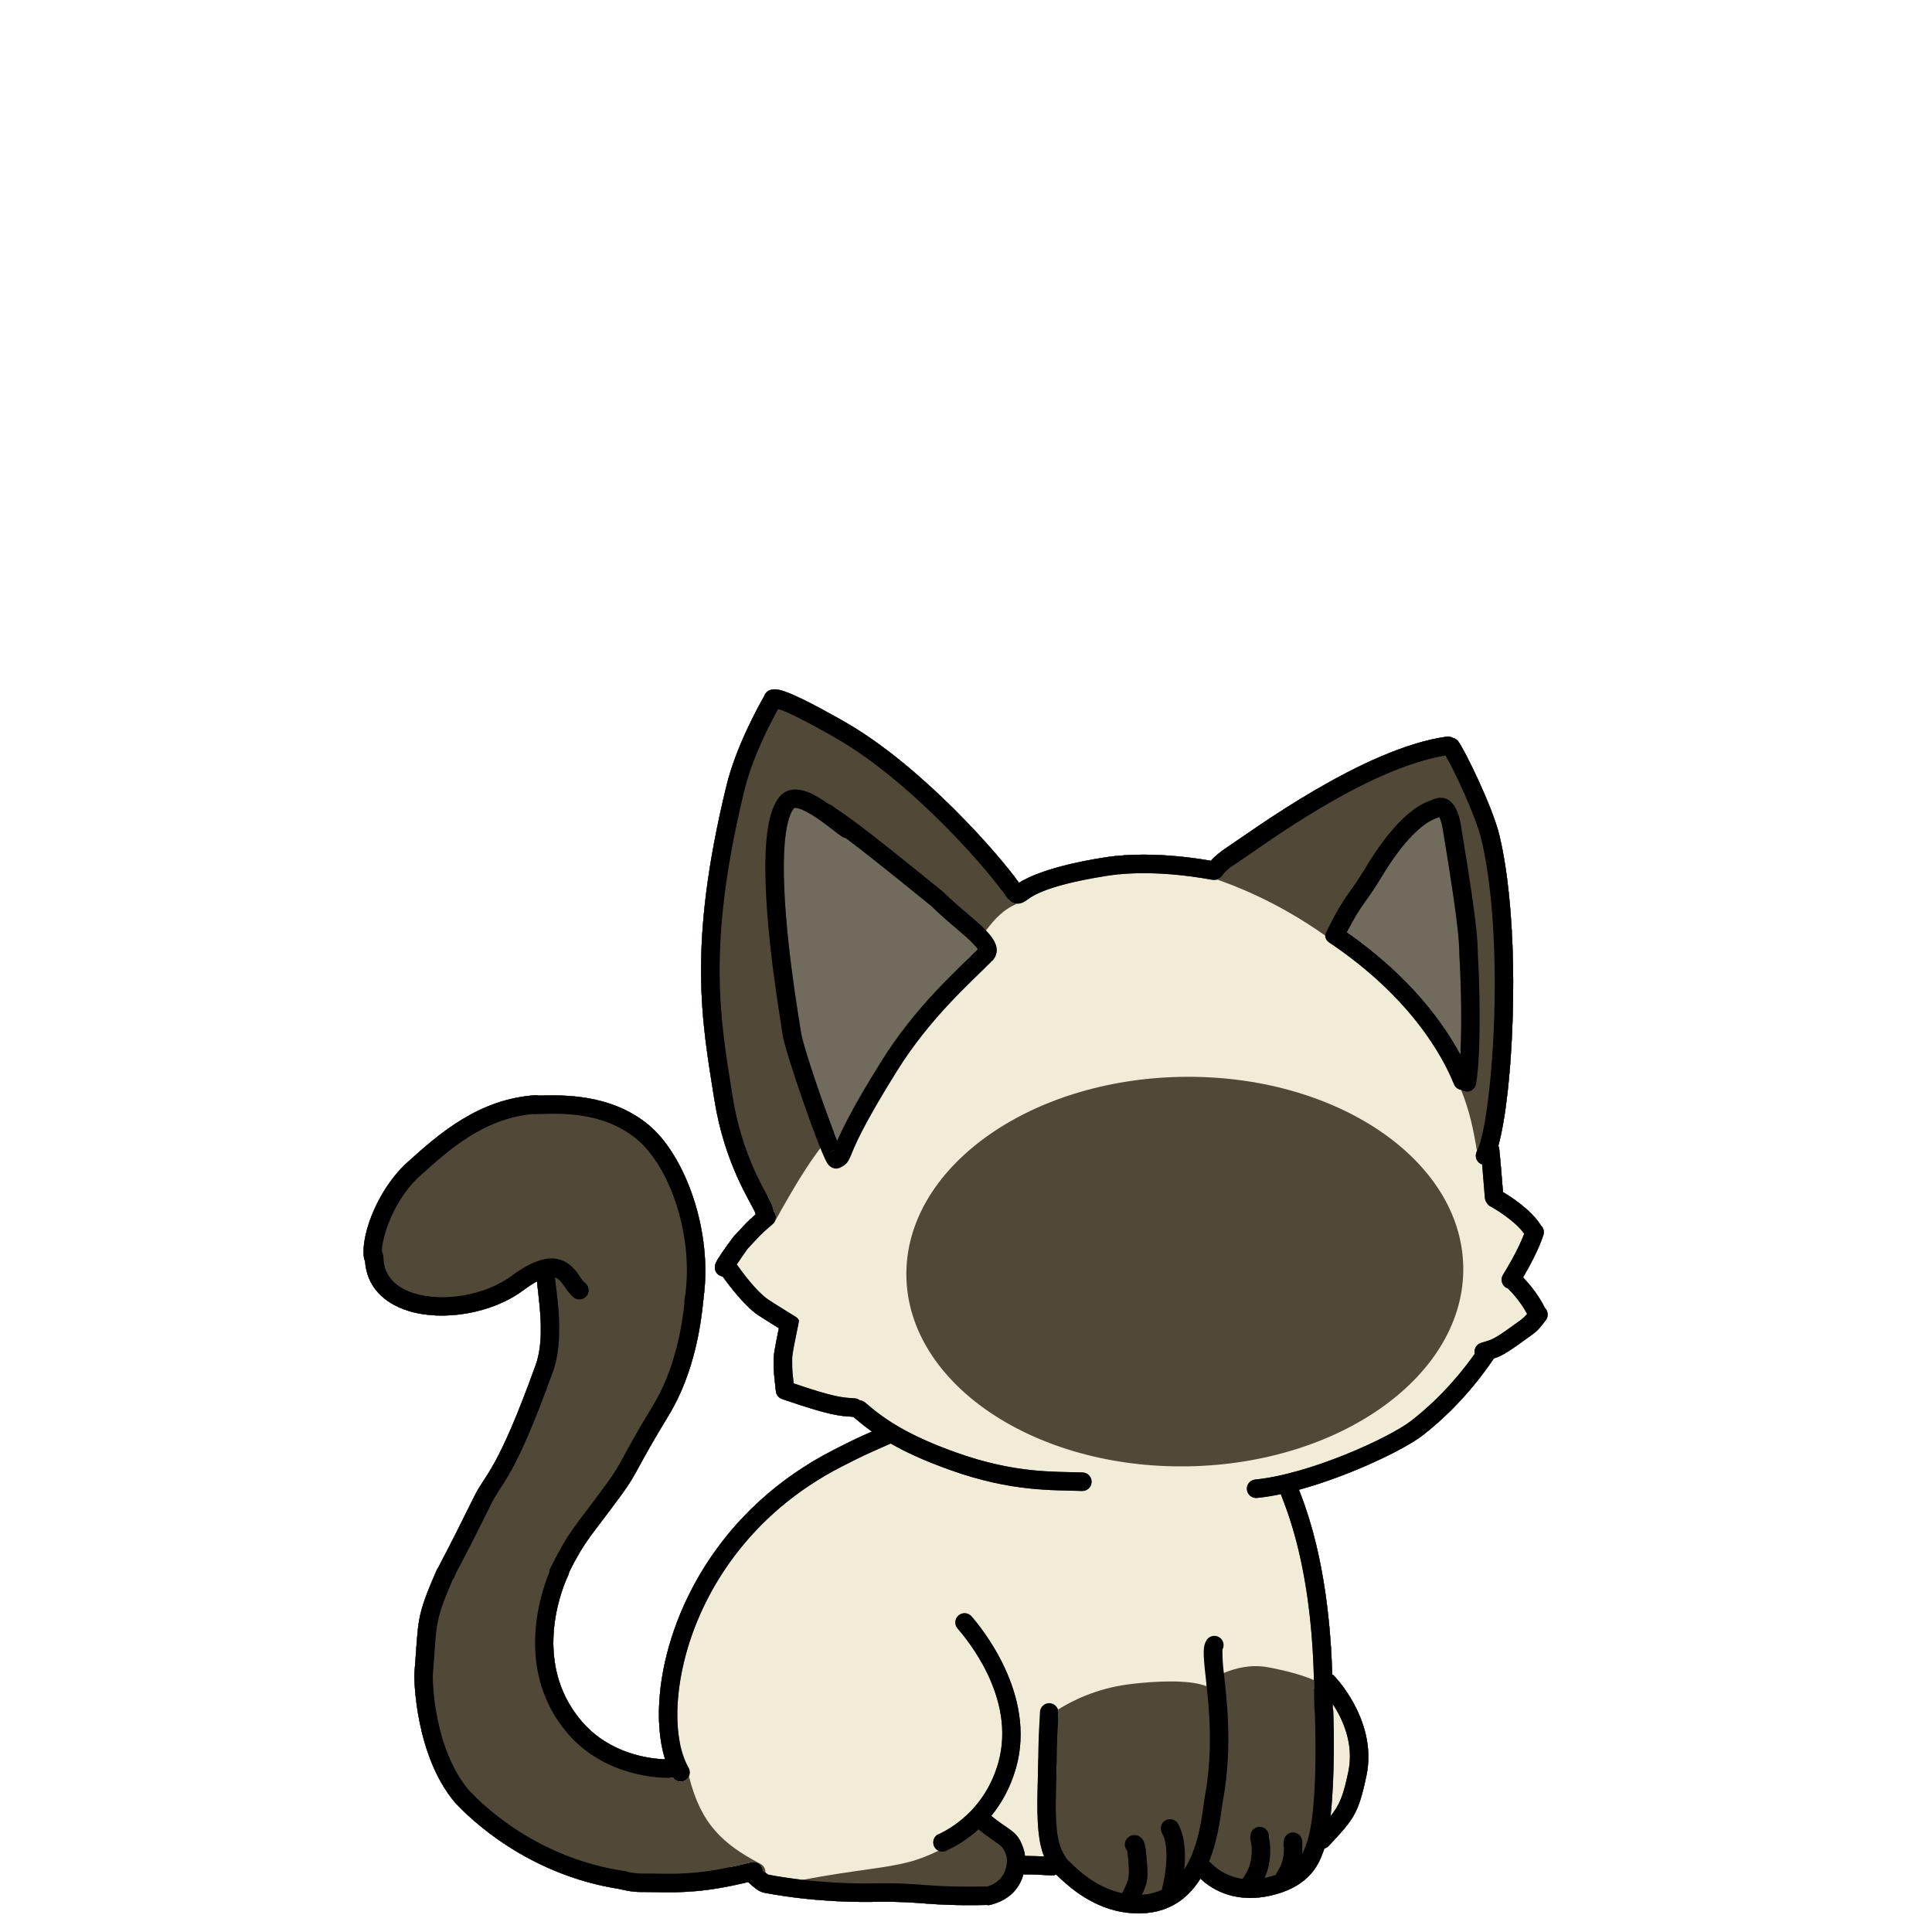 <?xml version="1.0" encoding="UTF-8" standalone="no"?>
<!DOCTYPE svg PUBLIC "-//W3C//DTD SVG 1.1//EN" "http://www.w3.org/Graphics/SVG/1.1/DTD/svg11.dtd">
<svg width="100%" height="100%" viewBox="0 0 500 500" version="1.1" xmlns="http://www.w3.org/2000/svg" xmlns:xlink="http://www.w3.org/1999/xlink" xml:space="preserve" xmlns:serif="http://www.serif.com/" style="fill-rule:evenodd;clip-rule:evenodd;stroke-linejoin:round;stroke-miterlimit:2;">
    <g id="Layer1">
        <path d="M273.349,485.123C273.296,485.147 273.243,485.17 273.189,485.191C272.878,485.312 272.538,485.369 272.184,485.349C271.645,485.317 267.217,485.046 264.846,485.08C264.01,488.136 261.805,491.538 256.358,492.965C256,493.059 255.64,493.067 255.3,493.001C255.256,493.004 255.212,493.006 255.168,493.007C239.029,493.303 239.104,491.964 226.31,492.199C224.023,492.241 211.613,492.468 197.813,489.839C197.093,489.702 196.292,489.301 195.556,488.747C194.95,488.29 194.059,487.465 193.951,487.364C193.82,487.279 193.701,487.183 193.592,487.078C182.961,489.649 176.77,489.847 169.531,489.669C165.032,489.557 165.013,489.917 160.595,488.944C160.501,488.923 160.41,488.897 160.321,488.866C136.049,485.098 121.246,470.127 118.359,467.116L117.995,466.736C117.868,466.623 117.753,466.496 117.653,466.359C107.574,454.347 107.111,434.724 107.253,433.013C108.401,419.178 107.491,418.912 113.089,406.209C113.182,405.997 113.303,405.806 113.444,405.637C114.033,404.337 115.445,402.083 122.743,387.268C125.738,381.189 128.636,381.003 138.63,353.279C140.434,348.272 140.056,341.865 139.563,337.069C139.338,334.882 139.098,332.986 138.964,331.604C137.91,332.174 136.699,332.967 135.29,334.013C127.275,339.961 114.519,342.049 105.591,339.221C99.353,337.245 94.909,333.005 94.472,326.345C94.348,326.123 94.259,325.877 94.211,325.614C93.852,323.652 94.218,320.354 95.457,316.612C97.188,311.39 100.569,305.22 105.46,300.802C113.672,293.384 123.877,284.436 138.53,283.451C138.82,283.431 139.101,283.464 139.365,283.542C145.33,283.403 157.924,282.929 167.832,291.114C176.906,298.61 183.985,317.124 182.284,334.088L182.23,334.6L182.211,334.68L182.137,335.375C182.099,335.741 182.051,336.204 182.006,336.655C181.469,342 179.87,355.092 173.057,366.275C164.632,380.105 165.031,381.083 161,386.61C152.724,397.959 151.769,398.032 147.273,406.862C147.249,407.162 147.167,407.461 147.024,407.746C146.408,408.965 136.798,429.582 150.625,445.583C157.852,453.948 168.181,455.203 172.117,455.307C170.674,450.658 170.15,444.719 170.807,438.077C172.825,417.672 185.872,390.427 215.855,375.187C221.041,372.55 221.86,372.175 225.67,370.492C223.876,369.212 222.318,367.941 220.847,366.667C217.26,366.437 215.103,366.43 202.399,362.056C201.409,361.715 200.786,360.789 200.783,359.797C200.758,359.691 200.74,359.582 200.73,359.471C200.357,355.509 200.192,355.571 200.226,351.542C200.237,350.251 201.054,346.284 201.577,343.735C199.555,342.478 196.521,340.569 196.029,340.226C192.66,337.869 188.76,332.757 187.023,330.353L186.905,330.332C185.61,330.067 184.774,328.8 185.039,327.505C185.101,327.205 185.355,326.555 185.84,325.761C187.031,323.81 189.8,320.102 189.964,319.927C192.84,316.867 193.125,316.412 195.561,314.298C195.521,314.161 195.494,314.019 195.479,313.874C194.283,311.016 187.521,301.274 184.859,284.462C181.699,264.506 177.85,245.06 188.016,203.328C190.474,193.236 196.316,182.713 197.784,180.133C197.988,179.485 198.465,178.927 199.14,178.643L199.857,178.44L200.698,178.403C201.336,178.439 202.268,178.657 203.381,179.062C208.266,180.836 217.952,186.435 219.066,187.081C238.793,198.523 258.609,221.235 263.711,228.472C265.843,227.113 271.808,224.143 285.578,221.952C287.814,221.596 297.503,220.036 313.367,222.76C314.134,221.919 315.509,220.632 317.809,219.119C324.139,214.956 352.846,193.647 374.407,190.645C374.955,190.568 375.486,190.684 375.931,190.941C376.462,191.049 376.96,191.338 377.324,191.795C379.014,193.92 386.278,208.877 388.004,216.041C392.494,234.679 392.277,263.757 390.171,282.604C389.529,288.35 388.686,293.172 387.764,296.533C387.897,296.803 387.982,297.103 388.005,297.421C388.074,298.366 388.164,298.382 388.97,308.527C391.146,309.792 396.133,313.08 398.579,316.84C398.629,316.917 398.674,316.994 398.713,317.074C399.414,317.684 399.725,318.675 399.423,319.615C398.213,323.38 395.663,328.011 394.155,330.591C397.663,334.247 399.343,337.571 399.708,338.29C399.739,338.352 399.768,338.415 399.793,338.478C400.655,339.306 400.782,340.668 400.044,341.646C397.677,344.783 397.545,344.625 394.339,346.962C389.606,350.41 388.307,351.02 386.634,351.532C385.408,353.234 379.223,362.86 368.232,371.42C363.384,375.196 349.144,381.999 336.155,385.545C336.266,385.841 336.401,386.195 336.566,386.619C343.081,403.373 344.455,422.445 344.78,433.365L345.054,433.528C345.092,433.56 345.257,433.709 345.512,433.982C347.257,435.85 356.317,446.604 353.638,459.462C351.554,469.464 350.286,470.86 343.859,477.716C343.546,478.05 343.159,478.274 342.747,478.387C342.662,478.643 342.574,478.888 342.483,479.121C341.978,480.42 341.262,482.672 339.285,484.921C337.316,487.161 334.09,489.447 328.422,490.655C318.58,492.753 312.685,488.093 310.671,486.177C307.116,491.886 301.318,496.104 291.688,495C283.156,494.022 276.877,488.468 274.442,486.161C273.996,485.738 273.679,485.425 273.501,485.268C273.447,485.221 273.397,485.173 273.349,485.123ZM345.797,436.044C345.895,435.761 346.16,434.924 345.432,433.935C345.896,434.565 346.005,435.347 345.797,436.044ZM387.096,312.508C388.387,312.406 388.894,311.578 389.126,310.909C388.81,311.82 387.997,312.419 387.096,312.508ZM314.416,222.914C314.642,222.931 314.869,222.98 315.091,223.065C314.843,222.971 314.62,222.925 314.416,222.914ZM171.485,457.475C171.441,458.073 171.584,458.697 172.111,459.27C171.645,458.764 171.439,458.111 171.485,457.475ZM342.84,437.657C343.518,437.863 344.043,437.732 344.404,437.576C343.9,437.781 343.348,437.803 342.84,437.657ZM215.577,297.761C215.187,297.903 214.836,298.169 214.53,298.576C214.802,298.214 215.158,297.95 215.55,297.793C215.728,297.722 215.913,297.672 216.101,297.645C215.92,297.662 215.745,297.7 215.577,297.761ZM172.25,455.884C171.671,456.398 171.522,456.993 171.486,457.459C171.531,456.877 171.788,456.31 172.25,455.884ZM344.924,437.284C345.233,437.062 345.478,436.776 345.651,436.416C345.487,436.749 345.243,437.049 344.924,437.284Z" style="fill:rgb(131,124,107);"/>
        <path d="M310.527,486.406C306.959,491.998 301.189,496.09 291.688,495C283.156,494.022 276.877,488.468 274.442,486.161C273.996,485.738 273.679,485.425 273.501,485.268C273.447,485.221 273.397,485.173 273.349,485.123C273.296,485.147 273.243,485.17 273.189,485.191C272.878,485.312 272.538,485.369 272.184,485.349C271.645,485.317 267.217,485.046 264.846,485.08C264.01,488.136 261.805,491.538 256.358,492.965C256,493.059 255.64,493.067 255.3,493.001C255.256,493.004 255.212,493.006 255.168,493.007C239.029,493.303 239.104,491.964 226.31,492.199C224.023,492.241 211.613,492.468 197.813,489.839C197.093,489.702 196.292,489.301 195.556,488.747C194.95,488.29 194.059,487.465 193.951,487.364C193.82,487.279 193.701,487.183 193.592,487.078C182.961,489.649 176.77,489.847 169.531,489.669C165.032,489.557 165.013,489.917 160.595,488.944C160.501,488.923 160.41,488.897 160.321,488.866C136.049,485.098 121.246,470.127 118.359,467.116L117.995,466.736C117.868,466.623 117.753,466.496 117.653,466.359C107.574,454.347 107.111,434.724 107.253,433.013C108.401,419.178 107.491,418.912 113.089,406.209C113.182,405.997 113.303,405.806 113.444,405.637C114.033,404.337 115.445,402.083 122.743,387.268C125.738,381.189 128.636,381.003 138.63,353.279C140.434,348.272 140.056,341.865 139.563,337.069C139.338,334.882 139.098,332.986 138.964,331.604C137.91,332.174 136.699,332.967 135.29,334.013C127.275,339.961 114.519,342.049 105.591,339.221C99.353,337.245 94.909,333.005 94.472,326.345C94.348,326.123 94.259,325.877 94.211,325.614C93.852,323.652 94.218,320.354 95.457,316.612C97.188,311.39 100.569,305.22 105.46,300.802C113.672,293.384 123.877,284.436 138.53,283.451C138.82,283.431 139.101,283.464 139.365,283.542C145.33,283.403 157.924,282.929 167.832,291.114C176.906,298.61 183.985,317.124 182.284,334.088L182.23,334.6L182.211,334.68L182.137,335.375C182.099,335.741 182.051,336.204 182.006,336.655C181.469,342 179.87,355.092 173.057,366.275C164.632,380.105 165.031,381.083 161,386.61C152.724,397.959 151.769,398.032 147.273,406.862C147.249,407.162 147.167,407.461 147.024,407.746C146.408,408.965 136.798,429.582 150.625,445.583C157.852,453.948 168.181,455.203 172.117,455.307C170.674,450.658 170.15,444.719 170.807,438.077C172.825,417.672 185.872,390.427 215.855,375.187C221.041,372.55 221.86,372.175 225.67,370.492C223.876,369.212 222.318,367.941 220.847,366.667C217.26,366.437 215.103,366.43 202.399,362.056C201.409,361.715 200.786,360.789 200.783,359.797C200.758,359.691 200.74,359.582 200.73,359.471C200.357,355.509 200.192,355.571 200.226,351.542C200.237,350.251 201.054,346.284 201.577,343.735C199.555,342.478 196.521,340.569 196.029,340.226C192.66,337.869 188.76,332.757 187.023,330.353L186.905,330.332C185.61,330.067 184.774,328.8 185.039,327.505C185.101,327.205 185.355,326.555 185.84,325.761C187.031,323.81 189.8,320.102 189.964,319.927C192.84,316.867 193.125,316.412 195.561,314.298C195.521,314.161 195.494,314.019 195.479,313.874C194.283,311.016 187.521,301.274 184.859,284.462C181.699,264.506 177.85,245.06 188.016,203.328C190.474,193.236 196.316,182.713 197.784,180.133C197.988,179.485 198.465,178.927 199.14,178.643L199.857,178.44L200.698,178.403C201.336,178.439 202.268,178.657 203.381,179.062C208.266,180.836 217.952,186.435 219.066,187.081C238.793,198.523 258.609,221.235 263.711,228.472C265.843,227.113 271.808,224.143 285.578,221.952C287.805,221.598 297.431,220.048 313.191,222.73L312.585,223.239L312.145,224.033L312.035,225.005L312.3,225.903L312.763,226.526L313.278,226.917L313.868,227.2C314.115,227.301 314.492,227.438 314.986,227.616L314.877,227.659L314.595,227.677C314.308,227.735 314.006,227.74 313.7,227.684C298.05,224.839 288.495,226.339 286.331,226.683C269.472,229.365 266.697,232.31 265.353,233.2L264.585,233.615L263.842,233.827L263.18,233.866C264.164,233.245 264.574,231.979 264.093,230.881C263.562,229.67 262.148,229.117 260.937,229.648C260.363,229.9 259.808,230.178 259.269,230.482C259.769,231.168 260.159,231.74 260.428,232.18C260.624,232.501 260.884,232.759 261.181,232.948C261.508,233.355 261.97,233.658 262.518,233.782L263.154,233.868L263.18,233.866C263.079,233.93 262.972,233.987 262.86,234.036C259.852,235.354 257.573,237.611 255.178,240.79C254.583,241.579 253.981,242.424 253.359,243.327C253.03,243.805 252.696,244.298 252.356,244.806C251.49,246.101 250.586,247.495 249.62,248.989C243.932,254.526 235.342,262.981 228.01,274.75C224.808,279.89 222.478,283.873 220.762,286.976C218.837,289.197 217.207,291.078 215.736,292.842C214.511,294.311 213.395,295.698 212.312,297.132C208.899,301.648 205.802,306.623 200.568,316.056C200.97,315.228 200.873,314.205 200.24,313.459L200.23,313.446C200.156,312.834 199.874,311.872 199.224,310.644C199.063,310.34 198.88,310.003 198.678,309.631C197.687,311.378 196.616,313.297 195.442,315.426C194.804,316.584 195.227,318.042 196.384,318.68C196.743,318.878 197.13,318.974 197.513,318.978C196.216,320.176 195.6,320.926 193.455,323.208C193.352,323.317 191.759,325.644 190.674,327.234C192.082,329.239 195.66,334.121 198.775,336.3C199.236,336.623 202.028,338.376 203.969,339.583C204.739,340.061 205.375,340.454 205.679,340.637L205.759,340.684C206.171,340.902 206.51,341.236 206.735,341.641C206.746,341.729 206.753,341.818 206.754,341.908C206.757,342.066 206.524,343.171 206.228,344.596C205.72,347.04 205.026,350.425 205.016,351.582C204.988,354.987 205.119,355.278 205.401,358.019C216.034,361.631 217.971,361.681 221.204,361.89C221.717,361.923 222.182,362.116 222.554,362.416C223.043,362.457 223.523,362.648 223.922,362.993C228.789,367.214 234.671,371.366 247.664,375.982C262.768,381.347 272.717,380.806 280.196,381.077C281.518,381.125 282.551,382.237 282.503,383.558C282.455,384.879 281.344,385.913 280.023,385.865C272.213,385.581 261.831,386.099 246.06,380.496C239.325,378.103 234.388,375.817 230.497,373.583C230.429,373.621 230.359,373.656 230.286,373.689C224.071,376.443 224.126,376.357 218.026,379.457C193.835,391.754 181.309,412.315 177.033,430.038C175.102,438.041 174.823,445.447 175.97,451.158C175.488,450.824 174.884,450.665 174.259,450.756C172.951,450.947 172.044,452.164 172.235,453.473C172.584,455.861 172.99,458.059 173.456,460.091L173.585,460.085L174.142,460.004C174.831,461.059 176.235,461.405 177.341,460.768C177.778,460.517 178.106,460.148 178.308,459.724C181.358,472.052 187.068,477.264 196.819,482.371C197.678,482.821 198.151,483.721 198.099,484.631C197.99,484.545 197.887,484.461 197.81,484.392C197.673,484.268 197.539,484.148 197.412,484.037C197.4,483.91 197.379,483.783 197.346,483.656C197.018,482.376 195.711,481.603 194.431,481.931C192.393,482.454 190.522,482.89 188.781,483.252C190.561,484.413 192.497,485.515 194.596,486.615C195.767,487.229 197.216,486.776 197.829,485.605C197.993,485.293 198.08,484.961 198.099,484.631C198.386,484.857 198.723,485.099 198.792,485.149C201.65,485.691 204.445,486.106 207.094,486.424C206.17,486.599 205.214,486.784 204.225,486.98C204.191,486.987 204.164,487.012 204.154,487.045C204.144,487.078 204.153,487.113 204.177,487.138C206.144,489.11 209.951,489.926 214.447,490.276C221.148,490.799 229.383,490.298 235.274,491.148C235.424,491.169 248.197,492.186 256.33,489.133C259.844,487.813 262.491,485.733 262.916,482.503C263.121,480.948 263.477,480.032 263.559,479.393C263.594,479.119 263.579,478.892 263.49,478.687C263.36,478.387 263.066,478.131 262.502,477.848C262.394,477.794 262.346,477.727 262.229,477.584C261.929,477.215 261.233,476.376 258.408,474.132C257.998,473.807 257.928,473.502 257.799,473.201C257.659,472.873 257.459,472.545 256.768,472.198C255.142,471.382 255.259,471.16 255.048,470.869C255.091,470.818 255.12,470.776 255.136,470.744C255.159,470.698 255.14,470.642 255.094,470.619C255.048,470.595 254.992,470.614 254.969,470.66C254.889,470.819 254.442,471.245 253.709,471.85C251.692,473.515 247.523,476.484 242.668,478.859C242.407,478.7 242.172,478.488 241.981,478.225C241.202,477.157 241.437,475.657 242.505,474.879C242.69,474.744 254.331,470.389 258.345,456.217C263.174,439.166 249.705,423.656 247.816,421.447C246.957,420.443 247.074,418.93 248.079,418.07C249.084,417.211 250.597,417.329 251.456,418.333C253.58,420.816 268.384,438.354 262.955,457.523C261.469,462.769 259.081,466.842 256.536,469.952C258.575,471.593 259.991,472.483 261.032,473.226C263.153,474.739 264.126,475.76 265.125,479.285C265.144,479.353 265.215,479.72 265.264,480.295C266.759,480.299 268.712,480.376 270.215,480.447C268.846,477.125 268.245,472.299 268.532,462.51C268.557,461.65 268.578,460.867 268.596,460.146C268.638,458.436 268.661,457.079 268.679,455.895C268.818,454.339 269.083,452.48 269.533,450.156C269.766,448.952 269.724,448.34 269.813,447.453C269.857,447.02 269.932,446.52 270.086,445.853C270.383,444.565 271.67,443.761 272.958,444.058C273.294,444.136 273.598,444.281 273.857,444.475L273.925,443.311C273.944,443.007 273.904,442.712 273.816,442.438C277.361,440.197 283.716,436.974 292.21,435.886C293.422,435.731 301.638,434.693 307.834,435.399C309.122,435.546 310.328,435.782 311.403,436.104C311.71,436.196 312.005,436.295 312.289,436.4L312.189,435.479L312.249,435.451C312.676,435.139 314.317,433.994 316.729,432.971C319.637,431.737 323.666,430.678 328.04,431.465C328.923,431.624 334.387,432.614 338.7,434.26C339.162,434.436 339.61,434.621 340.042,434.814C340.061,435.645 340.074,436.42 340.083,437.133C340.483,436.572 341.12,436.186 341.86,436.132C342.107,436.113 342.349,436.134 342.578,436.187C343.039,436.496 343.445,436.815 343.784,437.14C343.945,437.295 344.08,437.468 344.188,437.652C343.745,437.784 343.276,437.782 342.84,437.657C343.395,437.825 343.847,437.768 344.191,437.656C344.275,437.8 344.343,437.951 344.395,438.106C344.409,438.184 344.418,438.264 344.424,438.345C344.445,438.625 344.464,438.939 344.482,439.286C344.551,438.893 344.522,438.487 344.395,438.106C344.366,437.942 344.321,437.783 344.261,437.633C344.311,437.614 344.359,437.595 344.404,437.576C344.356,437.595 344.308,437.613 344.259,437.629C343.969,436.905 343.338,436.364 342.578,436.187C341.852,435.7 340.989,435.238 340.042,434.814C339.804,424.381 338.638,405.165 332.101,388.356C331.824,387.643 331.608,387.071 331.465,386.687C329.319,387.142 327.249,387.479 325.306,387.666C323.99,387.792 322.819,386.827 322.692,385.511C322.566,384.195 323.532,383.023 324.848,382.897C338.659,381.569 359.382,372.241 365.288,367.641C373.682,361.103 379.152,353.9 381.664,350.346C381.393,349.147 382.081,347.918 383.274,347.538C385.934,346.69 386.113,347.027 391.517,343.09C393.608,341.567 394.12,341.355 395.218,340.039C394.627,338.933 393.078,336.283 390.272,333.472C390.091,333.414 389.914,333.333 389.746,333.229C388.62,332.535 388.27,331.058 388.965,329.933C389.474,329.107 392.759,323.81 394.46,319.297C392.137,315.892 386.415,312.593 386.011,312.362C385.456,312.152 385.023,311.754 384.758,311.267C384.492,310.915 384.319,310.485 384.282,310.012C383.943,305.72 383.72,303.064 383.57,301.366C383.459,301.329 383.35,301.284 383.243,301.23C382.063,300.633 381.59,299.19 382.187,298.011L382.24,297.905C381.384,292.712 380.39,287.616 378.135,282.082C374.989,274.362 369.389,265.789 358.288,254.908C353.074,249.798 347.876,245.587 342.966,242.125C329.882,232.901 318.843,229.003 314.986,227.616L315.634,227.355L316.261,226.823C316.446,226.608 316.728,225.783 319.123,224.033C317.684,223.493 316.613,223.122 315.981,222.883C315.46,222.465 314.768,222.266 314.06,222.392L313.532,222.583C314.325,221.743 315.665,220.53 317.809,219.119C324.139,214.956 352.846,193.647 374.407,190.645C374.955,190.568 375.486,190.684 375.931,190.941C376.462,191.049 376.96,191.338 377.324,191.795C379.014,193.92 386.278,208.877 388.004,216.041C392.494,234.679 392.277,263.757 390.171,282.604C389.529,288.35 388.686,293.172 387.764,296.533C387.897,296.803 387.982,297.103 388.005,297.421C388.074,298.366 388.164,298.382 388.97,308.527C391.146,309.792 396.133,313.08 398.579,316.84C398.629,316.917 398.674,316.994 398.713,317.074C399.414,317.684 399.725,318.675 399.423,319.615C398.213,323.38 395.663,328.011 394.155,330.591C397.663,334.247 399.343,337.571 399.708,338.29C399.739,338.352 399.768,338.415 399.793,338.478C400.655,339.306 400.782,340.668 400.044,341.646C397.677,344.783 397.545,344.625 394.339,346.962C389.606,350.41 388.307,351.02 386.634,351.532C385.408,353.234 379.223,362.86 368.232,371.42C363.384,375.196 349.144,381.999 336.155,385.545C336.266,385.841 336.401,386.195 336.566,386.619C343.081,403.373 344.455,422.445 344.78,433.365L345.054,433.528C345.092,433.56 345.257,433.709 345.512,433.982C347.257,435.85 356.317,446.604 353.638,459.462C351.554,469.464 350.286,470.86 343.859,477.716C343.546,478.05 343.159,478.274 342.747,478.387C342.662,478.643 342.574,478.888 342.483,479.121C341.978,480.42 341.262,482.672 339.285,484.921C337.316,487.161 334.09,489.447 328.422,490.655C318.727,492.722 312.862,488.231 310.764,486.265L310.671,486.177L310.527,486.406ZM273.463,456.299C273.331,457.804 273.328,459 273.39,460.057C273.425,458.576 273.447,457.365 273.463,456.299ZM254.92,471.012C255.115,471.301 255.047,471.544 256.684,472.365C257.443,472.746 257.557,473.099 257.703,473.461C257.81,473.726 257.933,473.994 258.292,474.279C261.094,476.505 261.786,477.336 262.084,477.702C262.225,477.874 262.288,477.95 262.418,478.016C262.927,478.271 263.201,478.491 263.319,478.762C263.436,479.032 263.395,479.346 263.297,479.78C263.157,480.393 262.896,481.231 262.731,482.479C262.454,484.583 261.206,486.182 259.389,487.398C257.558,488.624 255.15,489.46 252.566,490.026C244.793,491.728 235.429,490.981 235.301,490.963C229.407,490.113 221.167,490.613 214.461,490.09C210.114,489.751 206.413,488.988 204.436,487.128C205.572,486.903 206.664,486.693 207.714,486.497C221.97,483.827 228.661,483.606 235.348,481.856C237.908,481.186 240.473,480.147 242.868,478.968C247.689,476.595 251.82,473.651 253.828,471.994C254.331,471.579 254.701,471.242 254.92,471.012ZM305.761,278.691C345.533,278.004 378.212,300.03 378.691,327.845C379.171,355.661 347.271,378.8 307.5,379.486C267.728,380.172 235.049,358.147 234.57,330.332C234.09,302.516 265.99,279.377 305.761,278.691ZM348.939,240.55C348.819,240.781 348.696,241.019 348.571,241.265C365.605,253.162 374.017,265.556 377.943,272.905C377.972,272.358 377.998,271.802 378.02,271.239C374.425,265.4 369.26,258.954 361.641,251.487C357.348,247.28 353.068,243.66 348.939,240.55ZM345.797,436.044C345.895,435.761 346.16,434.924 345.432,433.935C345.896,434.565 346.005,435.347 345.797,436.044ZM344.904,440.987C344.91,441.353 344.917,441.648 344.928,441.867C344.934,441.977 344.931,442.086 344.922,442.194L345.022,442.508C345.029,442.571 345.052,442.898 345.074,443.448C345.203,446.763 345.481,459.944 344.351,470.004C346.731,467.04 347.672,464.612 348.948,458.485C350.45,451.278 347.468,444.885 344.904,440.987ZM171.485,457.475C171.441,458.073 171.584,458.697 172.111,459.27C171.645,458.764 171.439,458.111 171.485,457.475ZM313.592,435.253C314.296,435.354 314.948,435.765 315.331,436.428C314.983,435.825 314.449,435.348 313.592,435.253ZM344.924,437.284C345.233,437.062 345.478,436.776 345.651,436.416C345.487,436.749 345.243,437.049 344.924,437.284ZM387.096,312.508C388.387,312.406 388.894,311.578 389.126,310.909C388.81,311.82 387.997,312.419 387.096,312.508ZM172.25,455.884C171.671,456.398 171.522,456.993 171.486,457.459C171.531,456.877 171.788,456.31 172.25,455.884Z" style="fill:rgb(62,59,52);"/>
        <path d="M218.9,216.914C222.434,219.552 228.476,224.279 241.024,234.492C241.709,235.049 241.521,235.252 249.267,241.821C250.88,243.189 251.926,244.246 252.577,245.08C252.737,245.284 252.877,245.502 252.983,245.681L252.905,245.756C247.768,250.971 236.954,260.395 228.01,274.75C220.707,286.472 217.94,292.175 216.65,295.154C213.575,287.593 207.839,270.832 207.298,267.166C206.837,264.039 202.735,240.676 202.856,223.831C202.886,219.671 203.169,215.924 203.862,213.03C204.247,211.42 204.727,210.104 205.437,209.233C205.666,208.953 206.034,209.095 206.424,209.177C207.142,209.33 207.92,209.667 208.723,210.088C212.514,212.077 216.648,215.828 218.116,216.643C218.367,216.782 218.632,216.871 218.9,216.914ZM370.905,212.086C371.516,211.797 372.028,211.623 372.436,211.51L372.509,211.466L372.518,211.487C372.749,212.029 373.134,213.05 373.33,214.225C378.362,244.445 377.47,244.548 377.738,248.215C377.874,250.083 378.473,262.975 377.943,272.905C374.017,265.556 365.605,253.162 348.571,241.265C352.449,233.672 353.518,233.674 357.358,227.266C363.59,216.862 368.213,213.359 370.905,212.086Z" style="fill:rgb(40,36,28);"/>
        <path d="M273.349,485.123C273.296,485.147 273.243,485.17 273.189,485.191C272.878,485.312 272.538,485.369 272.184,485.349C271.645,485.317 267.217,485.046 264.846,485.08C264.01,488.136 261.805,491.538 256.358,492.965C256,493.059 255.64,493.067 255.3,493.001C255.256,493.004 255.212,493.006 255.168,493.007C239.029,493.303 239.104,491.964 226.31,492.199C224.023,492.241 211.613,492.468 197.813,489.839C197.093,489.702 196.292,489.301 195.556,488.747C194.95,488.29 194.059,487.465 193.951,487.364C193.82,487.279 193.701,487.183 193.592,487.078C182.961,489.649 176.77,489.847 169.531,489.669C165.032,489.557 165.013,489.917 160.595,488.944C160.501,488.923 160.41,488.897 160.321,488.866C136.049,485.098 121.246,470.127 118.359,467.116L117.995,466.736C117.868,466.623 117.753,466.496 117.653,466.359C107.574,454.347 107.111,434.724 107.253,433.013C108.401,419.178 107.491,418.912 113.089,406.209C113.182,405.997 113.303,405.806 113.444,405.637C114.033,404.337 115.445,402.083 122.743,387.268C125.738,381.189 128.636,381.003 138.63,353.279C140.434,348.272 140.056,341.865 139.563,337.069C139.338,334.882 139.098,332.986 138.964,331.604C137.91,332.174 136.699,332.967 135.29,334.013C127.275,339.961 114.519,342.049 105.591,339.221C99.353,337.245 94.909,333.005 94.472,326.345C94.348,326.123 94.259,325.877 94.211,325.614C93.852,323.652 94.218,320.354 95.457,316.612C97.188,311.39 100.569,305.22 105.46,300.802C113.672,293.384 123.877,284.436 138.53,283.451C138.82,283.431 139.101,283.464 139.365,283.542C145.33,283.403 157.924,282.929 167.832,291.114C176.906,298.61 183.985,317.124 182.284,334.088L182.23,334.6L182.211,334.68L182.137,335.375C182.099,335.741 182.051,336.204 182.006,336.655C181.469,342 179.87,355.092 173.057,366.275C164.632,380.105 165.031,381.083 161,386.61C152.724,397.959 151.769,398.032 147.273,406.862C147.249,407.162 147.167,407.461 147.024,407.746C146.408,408.965 136.798,429.582 150.625,445.583C157.852,453.948 168.181,455.203 172.117,455.307C170.674,450.658 170.15,444.719 170.807,438.077C172.825,417.672 185.872,390.427 215.855,375.187C221.041,372.55 221.86,372.175 225.67,370.492C223.876,369.212 222.318,367.941 220.847,366.667C217.26,366.437 215.103,366.43 202.399,362.056C201.409,361.715 200.786,360.789 200.783,359.797C200.758,359.691 200.74,359.582 200.73,359.471C200.357,355.509 200.192,355.571 200.226,351.542C200.237,350.251 201.054,346.284 201.577,343.735C199.555,342.478 196.521,340.569 196.029,340.226C192.66,337.869 188.76,332.757 187.023,330.353L186.905,330.332C185.61,330.067 184.774,328.8 185.039,327.505C185.101,327.205 185.355,326.555 185.84,325.761C187.031,323.81 189.8,320.102 189.964,319.927C192.84,316.867 193.125,316.412 195.561,314.298C195.521,314.161 195.494,314.019 195.479,313.874C194.283,311.016 187.521,301.274 184.859,284.462C181.699,264.506 177.85,245.06 188.016,203.328C190.474,193.236 196.316,182.713 197.784,180.133C197.988,179.485 198.465,178.927 199.14,178.643L199.857,178.44L200.698,178.403C201.336,178.439 202.268,178.657 203.381,179.062C208.266,180.836 217.952,186.435 219.066,187.081C238.793,198.523 258.609,221.235 263.711,228.472C265.843,227.113 271.808,224.143 285.578,221.952C287.814,221.596 297.503,220.036 313.367,222.76C314.134,221.919 315.509,220.632 317.809,219.119C324.139,214.956 352.846,193.647 374.407,190.645C374.955,190.568 375.486,190.684 375.931,190.941C376.462,191.049 376.96,191.338 377.324,191.795C379.014,193.92 386.278,208.877 388.004,216.041C392.494,234.679 392.277,263.757 390.171,282.604C389.529,288.35 388.686,293.172 387.764,296.533C387.897,296.803 387.982,297.103 388.005,297.421C388.074,298.366 388.164,298.382 388.97,308.527C391.146,309.792 396.133,313.08 398.579,316.84C398.629,316.917 398.674,316.994 398.713,317.074C399.414,317.684 399.725,318.675 399.423,319.615C398.213,323.38 395.663,328.011 394.155,330.591C397.663,334.247 399.343,337.571 399.708,338.29C399.739,338.352 399.768,338.415 399.793,338.478C400.655,339.306 400.782,340.668 400.044,341.646C397.677,344.783 397.545,344.625 394.339,346.962C389.606,350.41 388.307,351.02 386.634,351.532C385.408,353.234 379.223,362.86 368.232,371.42C363.384,375.196 349.144,381.999 336.155,385.545C336.266,385.841 336.401,386.195 336.566,386.619C343.081,403.373 344.455,422.445 344.78,433.365L345.054,433.528C345.092,433.56 345.257,433.709 345.512,433.982C347.257,435.85 356.317,446.604 353.638,459.462C351.554,469.464 350.286,470.86 343.859,477.716C343.546,478.05 343.159,478.274 342.747,478.387C342.662,478.643 342.574,478.888 342.483,479.121C341.978,480.42 341.262,482.672 339.285,484.921C337.316,487.161 334.09,489.447 328.422,490.655C318.58,492.753 312.685,488.093 310.671,486.177C307.116,491.886 301.318,496.104 291.688,495C283.156,494.022 276.877,488.468 274.442,486.161C273.996,485.738 273.679,485.425 273.501,485.268C273.447,485.221 273.397,485.173 273.349,485.123ZM387.096,312.508C388.387,312.406 388.894,311.578 389.126,310.909C388.81,311.82 387.997,312.419 387.096,312.508ZM344.904,440.987C344.91,441.353 344.917,441.648 344.928,441.867C344.934,441.977 344.931,442.086 344.922,442.194L345.022,442.508C345.029,442.571 345.052,442.898 345.074,443.448C345.203,446.763 345.481,459.944 344.351,470.004C346.731,467.04 347.672,464.612 348.948,458.485C350.45,451.278 347.468,444.885 344.904,440.987ZM137.864,288.311C124.97,289.549 116.01,297.729 108.672,304.357C104.42,308.198 101.509,313.579 100.005,318.119C99.233,320.45 98.806,322.531 98.849,323.996C99.087,324.368 99.226,324.809 99.227,325.283C99.24,330.25 102.553,333.233 107.037,334.654C114.674,337.073 125.579,335.254 132.435,330.166C138.185,325.9 141.949,325.279 144.479,325.87C146.668,326.38 148.19,327.794 149.402,329.389C150.145,330.368 150.68,331.45 151.408,332.006C152.459,332.809 152.66,334.313 151.857,335.364C151.055,336.414 149.55,336.616 148.5,335.813C147.641,335.157 146.869,334.082 146.051,332.925C145.42,332.033 144.784,330.985 143.635,330.604C143.691,331.742 144.054,333.908 144.329,336.579C144.886,342.004 145.177,349.241 143.136,354.903C133,383.023 130.078,383.219 127.041,389.385C118.604,406.51 118.231,406.319 117.701,407.89C117.595,408.207 117.428,408.486 117.219,408.72C112.228,420.122 113.091,420.587 112.027,433.409C111.9,434.945 112.296,452.602 121.383,463.351L121.414,463.389C121.525,463.499 121.66,463.636 121.817,463.8C124.549,466.649 138.689,480.942 161.865,484.253C162.113,484.288 162.346,484.36 162.561,484.463C165.624,485.08 165.956,484.788 169.649,484.879C176.951,485.06 183.13,484.829 194.431,481.931C195.711,481.603 197.018,482.376 197.346,483.656C197.379,483.783 197.4,483.91 197.412,484.037C197.539,484.148 197.673,484.268 197.81,484.392C198.089,484.643 198.696,485.08 198.792,485.149C212.083,487.67 224.018,487.449 226.222,487.409C239.016,487.174 238.942,488.513 255.08,488.217C255.211,488.215 255.34,488.223 255.466,488.241C261.337,486.495 260.58,480.817 260.516,480.591C259.95,478.595 259.45,477.983 258.249,477.126C257.114,476.316 255.56,475.336 253.289,473.488L253.232,473.44C249.123,477.194 245.438,478.669 245.328,478.75C244.259,479.528 242.76,479.294 241.981,478.225C241.202,477.157 241.437,475.657 242.505,474.879C242.69,474.744 254.331,470.389 258.345,456.217C263.174,439.166 249.705,423.656 247.816,421.447C246.957,420.443 247.074,418.93 248.079,418.07C249.084,417.211 250.597,417.329 251.456,418.333C253.58,420.816 268.384,438.354 262.955,457.523C261.469,462.769 259.081,466.842 256.536,469.952C258.575,471.593 259.991,472.483 261.032,473.226C263.153,474.739 264.126,475.76 265.125,479.285C265.144,479.353 265.215,479.72 265.264,480.295C266.759,480.299 268.712,480.376 270.215,480.447C268.846,477.125 268.245,472.299 268.532,462.51C268.818,452.765 268.559,452.792 269.143,443.025C269.222,441.705 270.358,440.698 271.677,440.777C272.997,440.856 274.004,441.991 273.925,443.311C273.345,453.005 273.604,452.978 273.32,462.65C272.964,474.788 273.881,478.105 276.336,481.428C276.449,481.497 276.558,481.578 276.662,481.668C277.586,482.48 282.728,488.324 290.43,489.947C292.286,486.108 292.351,485.869 291.977,481.259C291.898,480.289 291.775,479.446 291.693,478.943C290.897,478.043 290.886,476.667 291.709,475.753L292.145,475.365L292.632,475.094L293.193,474.932L293.852,474.91L294.681,475.142L295.474,475.73L295.898,476.334L296.188,477.049C296.365,477.624 296.58,478.753 296.752,480.871C297.17,486.026 297.172,486.87 295.551,490.342C297.532,490.22 299.253,489.755 300.75,489.035C300.738,488.804 300.76,488.568 300.819,488.332C300.989,487.648 301.825,484.312 301.875,480.665C301.906,478.47 301.68,476.14 300.698,474.321C300.07,473.158 300.505,471.704 301.668,471.075C302.831,470.447 304.286,470.882 304.914,472.045C306.262,474.542 306.707,477.717 306.666,480.731C306.651,481.799 306.578,482.844 306.474,483.82C307.071,482.905 307.59,481.935 308.043,480.94C310.854,474.77 311.316,467.679 311.785,465.147C314.368,451.217 312.522,438.885 311.793,431.885C311.545,429.506 311.437,427.669 311.579,426.491C311.636,426.016 311.732,425.61 311.852,425.274L312.305,424.382C313.059,423.296 314.553,423.027 315.639,423.782C316.66,424.491 316.959,425.855 316.363,426.918C316.361,427.178 316.353,429.424 316.558,431.388C317.317,438.677 319.184,451.516 316.496,466.02C316.022,468.578 315.481,475.459 312.898,481.779C313.116,481.894 313.319,482.045 313.499,482.232C314.093,482.847 316.796,485.598 321.61,486.244C321.639,486.172 321.671,486.101 321.707,486.031C321.888,485.68 324.223,483.105 323.917,478.11C323.859,477.169 323.738,476.806 323.675,476.498C323.577,476.021 323.529,475.601 323.62,474.878C323.784,473.566 324.983,472.635 326.295,472.799C327.606,472.964 328.538,474.163 328.373,475.474C328.347,475.683 328.418,475.755 328.457,475.935C328.542,476.334 328.642,476.884 328.699,477.816C328.925,481.505 328.102,484.221 327.272,486.001L327.423,485.97C328.429,485.755 329.336,485.502 330.155,485.219C331.414,482.823 331.654,482.921 332.187,480.153C332.255,479.798 332.269,478.873 332.268,478.102C332.198,477.863 332.164,477.61 332.173,477.348C332.202,476.458 332.291,476.038 332.318,475.946L332.615,475.302L333.219,474.669L333.669,474.413L334.281,474.24L334.969,474.24L335.582,474.416L336.182,474.792L336.614,475.277L336.927,475.947L337.028,476.509C337.066,476.957 337.07,478.589 337.007,479.83C337.519,478.855 337.787,477.98 338.018,477.385C341.063,469.553 340.454,447.911 340.287,443.635C340.273,443.295 340.257,443.003 340.257,443.003C340.248,442.902 340.245,442.8 340.248,442.699C340.19,442.51 340.154,442.312 340.143,442.106C339.954,438.328 340.959,411.132 332.101,388.356C331.824,387.643 331.608,387.071 331.465,386.687C329.319,387.142 327.249,387.479 325.306,387.666C323.99,387.792 322.819,386.827 322.692,385.511C322.566,384.195 323.532,383.023 324.848,382.897C338.659,381.569 359.382,372.241 365.288,367.641C373.682,361.103 379.152,353.9 381.664,350.346C381.393,349.147 382.081,347.918 383.274,347.538C385.934,346.69 386.113,347.027 391.517,343.09C393.608,341.567 394.12,341.355 395.218,340.039C394.627,338.933 393.078,336.283 390.272,333.472C390.091,333.414 389.914,333.333 389.746,333.229C388.62,332.535 388.27,331.058 388.965,329.933C389.474,329.107 392.759,323.81 394.46,319.297C392.137,315.892 386.415,312.593 386.011,312.362C385.456,312.152 385.023,311.754 384.758,311.267C384.492,310.915 384.319,310.485 384.282,310.012C383.943,305.72 383.72,303.064 383.57,301.366C383.459,301.329 383.35,301.284 383.243,301.23C382.063,300.633 381.59,299.19 382.187,298.011C383.466,295.485 384.563,289.653 385.41,282.071C387.464,263.694 387.724,235.337 383.346,217.163C381.892,211.129 376.239,199.071 374.085,195.539C353.36,198.939 326.466,219.159 320.442,223.122C316.821,225.504 316.475,226.574 316.261,226.823L315.634,227.355L314.877,227.659L314.595,227.677C314.308,227.735 314.006,227.74 313.7,227.684C298.05,224.839 288.495,226.339 286.331,226.683C269.472,229.365 266.697,232.31 265.353,233.2L264.585,233.615L263.842,233.827L263.154,233.868L262.518,233.782C261.97,233.658 261.508,233.355 261.181,232.948C260.884,232.759 260.624,232.501 260.428,232.18C257.225,226.942 236.879,202.951 216.662,191.226C215.728,190.683 208.506,186.491 203.577,184.312C202.856,183.993 202.021,183.698 201.392,183.49C199.44,187.001 194.758,195.892 192.671,204.462C182.74,245.225 186.504,264.22 189.591,283.713C191.852,297.991 197.252,306.917 199.224,310.644C199.874,311.872 200.156,312.834 200.23,313.446L200.24,313.459C201.096,314.467 200.972,315.979 199.964,316.835C196.458,319.81 196.59,319.872 193.455,323.208C193.352,323.317 191.759,325.644 190.674,327.234C192.082,329.239 195.66,334.121 198.775,336.3C199.236,336.623 202.028,338.376 203.969,339.583C204.739,340.061 205.375,340.454 205.679,340.637L205.759,340.684C206.171,340.902 206.51,341.236 206.735,341.641C206.746,341.729 206.753,341.818 206.754,341.908C206.757,342.066 206.524,343.171 206.228,344.596C205.72,347.04 205.026,350.425 205.016,351.582C204.988,354.987 205.119,355.278 205.401,358.019C216.034,361.631 217.971,361.681 221.204,361.89C221.717,361.923 222.182,362.116 222.554,362.416C223.043,362.457 223.523,362.648 223.922,362.993C228.789,367.214 234.671,371.366 247.664,375.982C262.768,381.347 272.717,380.806 280.196,381.077C281.518,381.125 282.551,382.237 282.503,383.558C282.455,384.879 281.344,385.913 280.023,385.865C272.213,385.581 261.831,386.099 246.06,380.496C239.325,378.103 234.388,375.817 230.497,373.583C230.429,373.621 230.359,373.656 230.286,373.689C224.071,376.443 224.126,376.357 218.026,379.457C193.835,391.754 181.309,412.315 177.033,430.038C174.271,441.482 174.888,451.705 178.222,457.497C178.882,458.643 178.487,460.109 177.341,460.768C176.235,461.405 174.831,461.059 174.142,460.004L173.585,460.085C170.91,460.218 156.612,459.839 147,448.716C133.105,432.636 139.853,412.481 142.131,406.97C142.133,406.614 142.215,406.254 142.385,405.914C147.572,395.563 148.23,395.991 157.129,383.788C161.092,378.353 160.682,377.381 168.966,363.783C174.895,354.05 176.531,342.748 177.128,337.247C177.088,336.997 177.088,336.736 177.133,336.473C179.847,320.464 173.47,301.986 164.781,294.808C155.36,287.024 143.146,288.299 138.336,288.352C138.174,288.354 138.017,288.34 137.864,288.311ZM343.825,240.034C348.171,231.348 349.177,231.599 353.248,224.804C361.424,211.156 367.542,207.986 370.554,207.05C370.739,206.95 370.932,206.854 371.11,206.783L372.436,206.456L373.557,206.512C374.978,206.785 377.163,208.079 378.055,213.438C383.153,244.047 382.244,244.152 382.516,247.866C382.693,250.297 383.594,270.75 382.014,280.494C381.802,281.799 380.571,282.687 379.266,282.475C378.916,282.418 378.596,282.288 378.319,282.103C377.44,282.039 376.63,281.492 376.273,280.622C374.815,277.065 367.936,260.411 345.175,244.741C344.776,244.465 344.371,244.19 343.961,243.916C343.43,243.56 343.087,243.028 342.958,242.45C342.941,242.065 343.018,241.67 343.199,241.299C343.415,240.857 343.624,240.436 343.825,240.034ZM370.905,212.086C368.213,213.359 363.59,216.862 357.358,227.266C353.518,233.674 352.449,233.672 348.571,241.265C365.605,253.162 374.017,265.556 377.943,272.905C378.473,262.975 377.874,250.083 377.738,248.215C377.47,244.548 378.362,244.445 373.33,214.225C373.134,213.05 372.749,212.029 372.518,211.487L372.509,211.466L372.436,211.51C372.028,211.623 371.516,211.797 370.905,212.086ZM217.781,301.983L217.352,302.242L216.637,302.423L215.985,302.399L215.376,302.211L214.849,301.889L214.373,301.413C214.236,301.242 214.059,300.981 213.865,300.626C211.644,296.573 203.236,272.455 202.559,267.865C202.09,264.685 197.942,240.926 198.065,223.796C198.098,219.22 198.44,215.1 199.203,211.915C199.788,209.471 200.646,207.528 201.725,206.206C203.341,204.224 205.854,203.844 208.775,204.879C210.593,205.524 212.629,206.789 214.509,208.112C214.791,208.184 215.065,208.31 215.315,208.49C219.662,211.626 219.977,211.185 244.048,230.777C244.739,231.339 244.552,231.54 252.366,238.167C255.192,240.564 256.568,242.257 257.223,243.415C257.969,244.734 258.029,245.702 257.951,246.385L257.629,247.522L257.045,248.409C256.894,248.588 256.722,248.74 256.536,248.863C256.47,248.952 256.397,249.037 256.318,249.118C251.323,254.189 240.773,263.325 232.076,277.283C222.973,291.896 221.128,296.834 220.269,298.934C219.666,300.409 219.272,300.972 218.446,301.616C218.24,301.777 218.015,301.899 217.781,301.983ZM215.577,297.761C215.187,297.903 214.836,298.169 214.53,298.576C214.802,298.214 215.158,297.95 215.55,297.793C215.728,297.722 215.913,297.672 216.101,297.645C215.92,297.662 215.745,297.7 215.577,297.761ZM218.9,216.914C218.632,216.871 218.367,216.782 218.116,216.643C216.648,215.828 212.514,212.077 208.723,210.088C207.92,209.667 207.142,209.33 206.424,209.177C206.034,209.095 205.666,208.953 205.437,209.233C204.727,210.104 204.247,211.42 203.862,213.03C203.169,215.924 202.886,219.671 202.856,223.831C202.735,240.676 206.837,264.039 207.298,267.166C207.839,270.832 213.575,287.593 216.65,295.154C217.94,292.175 220.707,286.472 228.01,274.75C236.954,260.395 247.768,250.971 252.905,245.756L252.983,245.681C252.877,245.502 252.737,245.284 252.577,245.08C251.926,244.246 250.88,243.189 249.267,241.821C241.521,235.252 241.709,235.049 241.024,234.492C228.476,224.279 222.434,219.552 218.9,216.914ZM344.924,437.284C345.233,437.062 345.478,436.776 345.651,436.416C345.487,436.749 345.243,437.049 344.924,437.284ZM314.416,222.914C314.642,222.931 314.869,222.98 315.091,223.065C314.843,222.971 314.62,222.925 314.416,222.914ZM171.485,457.475C171.441,458.073 171.584,458.697 172.111,459.27C171.645,458.764 171.439,458.111 171.485,457.475ZM172.25,455.884C171.671,456.398 171.522,456.993 171.486,457.459C171.531,456.877 171.788,456.31 172.25,455.884ZM342.84,437.657C343.518,437.863 344.043,437.732 344.404,437.576C343.9,437.781 343.348,437.803 342.84,437.657ZM345.797,436.044C345.895,435.761 346.16,434.924 345.432,433.935C345.896,434.565 346.005,435.347 345.797,436.044Z"/>
    </g>
    <g id="Layer11" serif:id="Layer1">
        <path d="M273.349,485.123C273.296,485.147 273.243,485.17 273.189,485.191C272.878,485.312 272.538,485.369 272.184,485.349C271.645,485.317 267.217,485.046 264.846,485.08C264.01,488.136 261.805,491.538 256.358,492.965C256,493.059 255.64,493.067 255.3,493.001C255.256,493.004 255.212,493.006 255.168,493.007C239.029,493.303 239.104,491.964 226.31,492.199C224.023,492.241 211.613,492.468 197.813,489.839C197.093,489.702 196.292,489.301 195.556,488.747C194.95,488.29 194.059,487.465 193.951,487.364C193.82,487.279 193.701,487.183 193.592,487.078C182.961,489.649 176.77,489.847 169.531,489.669C165.032,489.557 165.013,489.917 160.595,488.944C160.501,488.923 160.41,488.897 160.321,488.866C136.049,485.098 121.246,470.127 118.359,467.116L117.995,466.736C117.868,466.623 117.753,466.496 117.653,466.359C107.574,454.347 107.111,434.724 107.253,433.013C108.401,419.178 107.491,418.912 113.089,406.209C113.182,405.997 113.303,405.806 113.444,405.637C114.033,404.337 115.445,402.083 122.743,387.268C125.738,381.189 128.636,381.003 138.63,353.279C140.434,348.272 140.056,341.865 139.563,337.069C139.338,334.882 139.098,332.986 138.964,331.604C137.91,332.174 136.699,332.967 135.29,334.013C127.275,339.961 114.519,342.049 105.591,339.221C99.353,337.245 94.909,333.005 94.472,326.345C94.348,326.123 94.259,325.877 94.211,325.614C93.852,323.652 94.218,320.354 95.457,316.612C97.188,311.39 100.569,305.22 105.46,300.802C113.672,293.384 123.877,284.436 138.53,283.451C138.82,283.431 139.101,283.464 139.365,283.542C145.33,283.403 157.924,282.929 167.832,291.114C176.906,298.61 183.985,317.124 182.284,334.088L182.23,334.6L182.211,334.68L182.137,335.375C182.099,335.741 182.051,336.204 182.006,336.655C181.469,342 179.87,355.092 173.057,366.275C164.632,380.105 165.031,381.083 161,386.61C152.724,397.959 151.769,398.032 147.273,406.862C147.249,407.162 147.167,407.461 147.024,407.746C146.408,408.965 136.798,429.582 150.625,445.583C157.852,453.948 168.181,455.203 172.117,455.307C170.674,450.658 170.15,444.719 170.807,438.077C172.825,417.672 185.872,390.427 215.855,375.187C221.041,372.55 221.86,372.175 225.67,370.492C223.876,369.212 222.318,367.941 220.847,366.667C217.26,366.437 215.103,366.43 202.399,362.056C201.409,361.715 200.786,360.789 200.783,359.797C200.758,359.691 200.74,359.582 200.73,359.471C200.357,355.509 200.192,355.571 200.226,351.542C200.237,350.251 201.054,346.284 201.577,343.735C199.555,342.478 196.521,340.569 196.029,340.226C192.66,337.869 188.76,332.757 187.023,330.353L186.905,330.332C185.61,330.067 184.774,328.8 185.039,327.505C185.101,327.205 185.355,326.555 185.84,325.761C187.031,323.81 189.8,320.102 189.964,319.927C192.84,316.867 193.125,316.412 195.561,314.298C195.521,314.161 195.494,314.019 195.479,313.874C194.283,311.016 187.521,301.274 184.859,284.462C181.699,264.506 177.85,245.06 188.016,203.328C190.474,193.236 196.316,182.713 197.784,180.133C197.988,179.485 198.465,178.927 199.14,178.643L199.857,178.44L200.698,178.403C201.336,178.439 202.268,178.657 203.381,179.062C208.266,180.836 217.952,186.435 219.066,187.081C238.793,198.523 258.609,221.235 263.711,228.472C265.843,227.113 271.808,224.143 285.578,221.952C287.814,221.596 297.503,220.036 313.367,222.76C314.134,221.919 315.509,220.632 317.809,219.119C324.139,214.956 352.846,193.647 374.407,190.645C374.955,190.568 375.486,190.684 375.931,190.941C376.462,191.049 376.96,191.338 377.324,191.795C379.014,193.92 386.278,208.877 388.004,216.041C392.494,234.679 392.277,263.757 390.171,282.604C389.529,288.35 388.686,293.172 387.764,296.533C387.897,296.803 387.982,297.103 388.005,297.421C388.074,298.366 388.164,298.382 388.97,308.527C391.146,309.792 396.133,313.08 398.579,316.84C398.629,316.917 398.674,316.994 398.713,317.074C399.414,317.684 399.725,318.675 399.423,319.615C398.213,323.38 395.663,328.011 394.155,330.591C397.663,334.247 399.343,337.571 399.708,338.29C399.739,338.352 399.768,338.415 399.793,338.478C400.655,339.306 400.782,340.668 400.044,341.646C397.677,344.783 397.545,344.625 394.339,346.962C389.606,350.41 388.307,351.02 386.634,351.532C385.408,353.234 379.223,362.86 368.232,371.42C363.384,375.196 349.144,381.999 336.155,385.545C336.266,385.841 336.401,386.195 336.566,386.619C343.081,403.373 344.455,422.445 344.78,433.365L345.054,433.528C345.092,433.56 345.257,433.709 345.512,433.982C347.257,435.85 356.317,446.604 353.638,459.462C351.554,469.464 350.286,470.86 343.859,477.716C343.546,478.05 343.159,478.274 342.747,478.387C342.662,478.643 342.574,478.888 342.483,479.121C341.978,480.42 341.262,482.672 339.285,484.921C337.316,487.161 334.09,489.447 328.422,490.655C318.58,492.753 312.685,488.093 310.671,486.177C307.116,491.886 301.318,496.104 291.688,495C283.156,494.022 276.877,488.468 274.442,486.161C273.996,485.738 273.679,485.425 273.501,485.268C273.447,485.221 273.397,485.173 273.349,485.123ZM345.797,436.044C345.895,435.761 346.16,434.924 345.432,433.935C345.896,434.565 346.005,435.347 345.797,436.044ZM387.096,312.508C388.387,312.406 388.894,311.578 389.126,310.909C388.81,311.82 387.997,312.419 387.096,312.508ZM314.416,222.914C314.642,222.931 314.869,222.98 315.091,223.065C314.843,222.971 314.62,222.925 314.416,222.914ZM171.485,457.475C171.441,458.073 171.584,458.697 172.111,459.27C171.645,458.764 171.439,458.111 171.485,457.475ZM342.84,437.657C343.518,437.863 344.043,437.732 344.404,437.576C343.9,437.781 343.348,437.803 342.84,437.657ZM215.577,297.761C215.187,297.903 214.836,298.169 214.53,298.576C214.802,298.214 215.158,297.95 215.55,297.793C215.728,297.722 215.913,297.672 216.101,297.645C215.92,297.662 215.745,297.7 215.577,297.761ZM172.25,455.884C171.671,456.398 171.522,456.993 171.486,457.459C171.531,456.877 171.788,456.31 172.25,455.884ZM344.924,437.284C345.233,437.062 345.478,436.776 345.651,436.416C345.487,436.749 345.243,437.049 344.924,437.284Z" style="fill:rgb(241,236,216);"/>
        <path d="M310.527,486.406C306.959,491.998 301.189,496.09 291.688,495C283.156,494.022 276.877,488.468 274.442,486.161C273.996,485.738 273.679,485.425 273.501,485.268C273.447,485.221 273.397,485.173 273.349,485.123C273.296,485.147 273.243,485.17 273.189,485.191C272.878,485.312 272.538,485.369 272.184,485.349C271.645,485.317 267.217,485.046 264.846,485.08C264.01,488.136 261.805,491.538 256.358,492.965C256,493.059 255.64,493.067 255.3,493.001C255.256,493.004 255.212,493.006 255.168,493.007C239.029,493.303 239.104,491.964 226.31,492.199C224.023,492.241 211.613,492.468 197.813,489.839C197.093,489.702 196.292,489.301 195.556,488.747C194.95,488.29 194.059,487.465 193.951,487.364C193.82,487.279 193.701,487.183 193.592,487.078C182.961,489.649 176.77,489.847 169.531,489.669C165.032,489.557 165.013,489.917 160.595,488.944C160.501,488.923 160.41,488.897 160.321,488.866C136.049,485.098 121.246,470.127 118.359,467.116L117.995,466.736C117.868,466.623 117.753,466.496 117.653,466.359C107.574,454.347 107.111,434.724 107.253,433.013C108.401,419.178 107.491,418.912 113.089,406.209C113.182,405.997 113.303,405.806 113.444,405.637C114.033,404.337 115.445,402.083 122.743,387.268C125.738,381.189 128.636,381.003 138.63,353.279C140.434,348.272 140.056,341.865 139.563,337.069C139.338,334.882 139.098,332.986 138.964,331.604C137.91,332.174 136.699,332.967 135.29,334.013C127.275,339.961 114.519,342.049 105.591,339.221C99.353,337.245 94.909,333.005 94.472,326.345C94.348,326.123 94.259,325.877 94.211,325.614C93.852,323.652 94.218,320.354 95.457,316.612C97.188,311.39 100.569,305.22 105.46,300.802C113.672,293.384 123.877,284.436 138.53,283.451C138.82,283.431 139.101,283.464 139.365,283.542C145.33,283.403 157.924,282.929 167.832,291.114C176.906,298.61 183.985,317.124 182.284,334.088L182.23,334.6L182.211,334.68L182.137,335.375C182.099,335.741 182.051,336.204 182.006,336.655C181.469,342 179.87,355.092 173.057,366.275C164.632,380.105 165.031,381.083 161,386.61C152.724,397.959 151.769,398.032 147.273,406.862C147.249,407.162 147.167,407.461 147.024,407.746C146.408,408.965 136.798,429.582 150.625,445.583C157.852,453.948 168.181,455.203 172.117,455.307C170.674,450.658 170.15,444.719 170.807,438.077C172.825,417.672 185.872,390.427 215.855,375.187C221.041,372.55 221.86,372.175 225.67,370.492C223.876,369.212 222.318,367.941 220.847,366.667C217.26,366.437 215.103,366.43 202.399,362.056C201.409,361.715 200.786,360.789 200.783,359.797C200.758,359.691 200.74,359.582 200.73,359.471C200.357,355.509 200.192,355.571 200.226,351.542C200.237,350.251 201.054,346.284 201.577,343.735C199.555,342.478 196.521,340.569 196.029,340.226C192.66,337.869 188.76,332.757 187.023,330.353L186.905,330.332C185.61,330.067 184.774,328.8 185.039,327.505C185.101,327.205 185.355,326.555 185.84,325.761C187.031,323.81 189.8,320.102 189.964,319.927C192.84,316.867 193.125,316.412 195.561,314.298C195.521,314.161 195.494,314.019 195.479,313.874C194.283,311.016 187.521,301.274 184.859,284.462C181.699,264.506 177.85,245.06 188.016,203.328C190.474,193.236 196.316,182.713 197.784,180.133C197.988,179.485 198.465,178.927 199.14,178.643L199.857,178.44L200.698,178.403C201.336,178.439 202.268,178.657 203.381,179.062C208.266,180.836 217.952,186.435 219.066,187.081C238.793,198.523 258.609,221.235 263.711,228.472C265.843,227.113 271.808,224.143 285.578,221.952C287.805,221.598 297.431,220.048 313.191,222.73L312.585,223.239L312.145,224.033L312.035,225.005L312.3,225.903L312.763,226.526L313.278,226.917L313.868,227.2C314.115,227.301 314.492,227.438 314.986,227.616L314.877,227.659L314.595,227.677C314.308,227.735 314.006,227.74 313.7,227.684C298.05,224.839 288.495,226.339 286.331,226.683C269.472,229.365 266.697,232.31 265.353,233.2L264.585,233.615L263.842,233.827L263.18,233.866C264.164,233.245 264.574,231.979 264.093,230.881C263.562,229.67 262.148,229.117 260.937,229.648C260.363,229.9 259.808,230.178 259.269,230.482C259.769,231.168 260.159,231.74 260.428,232.18C260.624,232.501 260.884,232.759 261.181,232.948C261.508,233.355 261.97,233.658 262.518,233.782L263.154,233.868L263.18,233.866C263.079,233.93 262.972,233.987 262.86,234.036C259.852,235.354 257.573,237.611 255.178,240.79C254.583,241.579 253.981,242.424 253.359,243.327C253.03,243.805 252.696,244.298 252.356,244.806C251.49,246.101 250.586,247.495 249.62,248.989C243.932,254.526 235.342,262.981 228.01,274.75C224.808,279.89 222.478,283.873 220.762,286.976C218.837,289.197 217.207,291.078 215.736,292.842C214.511,294.311 213.395,295.698 212.312,297.132C208.899,301.648 205.802,306.623 200.568,316.056C200.97,315.228 200.873,314.205 200.24,313.459L200.23,313.446C200.156,312.834 199.874,311.872 199.224,310.644C199.063,310.34 198.88,310.003 198.678,309.631C197.687,311.378 196.616,313.297 195.442,315.426C194.804,316.584 195.227,318.042 196.384,318.68C196.743,318.878 197.13,318.974 197.513,318.978C196.216,320.176 195.6,320.926 193.455,323.208C193.352,323.317 191.759,325.644 190.674,327.234C192.082,329.239 195.66,334.121 198.775,336.3C199.236,336.623 202.028,338.376 203.969,339.583C204.739,340.061 205.375,340.454 205.679,340.637L205.759,340.684C206.171,340.902 206.51,341.236 206.735,341.641C206.746,341.729 206.753,341.818 206.754,341.908C206.757,342.066 206.524,343.171 206.228,344.596C205.72,347.04 205.026,350.425 205.016,351.582C204.988,354.987 205.119,355.278 205.401,358.019C216.034,361.631 217.971,361.681 221.204,361.89C221.717,361.923 222.182,362.116 222.554,362.416C223.043,362.457 223.523,362.648 223.922,362.993C228.789,367.214 234.671,371.366 247.664,375.982C262.768,381.347 272.717,380.806 280.196,381.077C281.518,381.125 282.551,382.237 282.503,383.558C282.455,384.879 281.344,385.913 280.023,385.865C272.213,385.581 261.831,386.099 246.06,380.496C239.325,378.103 234.388,375.817 230.497,373.583C230.429,373.621 230.359,373.656 230.286,373.689C224.071,376.443 224.126,376.357 218.026,379.457C193.835,391.754 181.309,412.315 177.033,430.038C175.102,438.041 174.823,445.447 175.97,451.158C175.488,450.824 174.884,450.665 174.259,450.756C172.951,450.947 172.044,452.164 172.235,453.473C172.584,455.861 172.99,458.059 173.456,460.091L173.585,460.085L174.142,460.004C174.831,461.059 176.235,461.405 177.341,460.768C177.778,460.517 178.106,460.148 178.308,459.724C181.358,472.052 187.068,477.264 196.819,482.371C197.678,482.821 198.151,483.721 198.099,484.631C197.99,484.545 197.887,484.461 197.81,484.392C197.673,484.268 197.539,484.148 197.412,484.037C197.4,483.91 197.379,483.783 197.346,483.656C197.018,482.376 195.711,481.603 194.431,481.931C192.393,482.454 190.522,482.89 188.781,483.252C190.561,484.413 192.497,485.515 194.596,486.615C195.767,487.229 197.216,486.776 197.829,485.605C197.993,485.293 198.08,484.961 198.099,484.631C198.386,484.857 198.723,485.099 198.792,485.149C201.65,485.691 204.445,486.106 207.094,486.424C206.17,486.599 205.214,486.784 204.225,486.98C204.191,486.987 204.164,487.012 204.154,487.045C204.144,487.078 204.153,487.113 204.177,487.138C206.144,489.11 209.951,489.926 214.447,490.276C221.148,490.799 229.383,490.298 235.274,491.148C235.424,491.169 248.197,492.186 256.33,489.133C259.844,487.813 262.491,485.733 262.916,482.503C263.121,480.948 263.477,480.032 263.559,479.393C263.594,479.119 263.579,478.892 263.49,478.687C263.36,478.387 263.066,478.131 262.502,477.848C262.394,477.794 262.346,477.727 262.229,477.584C261.929,477.215 261.233,476.376 258.408,474.132C257.998,473.807 257.928,473.502 257.799,473.201C257.659,472.873 257.459,472.545 256.768,472.198C255.142,471.382 255.259,471.16 255.048,470.869C255.091,470.818 255.12,470.776 255.136,470.744C255.159,470.698 255.14,470.642 255.094,470.619C255.048,470.595 254.992,470.614 254.969,470.66C254.889,470.819 254.442,471.245 253.709,471.85C251.692,473.515 247.523,476.484 242.668,478.859C242.407,478.7 242.172,478.488 241.981,478.225C241.202,477.157 241.437,475.657 242.505,474.879C242.69,474.744 254.331,470.389 258.345,456.217C263.174,439.166 249.705,423.656 247.816,421.447C246.957,420.443 247.074,418.93 248.079,418.07C249.084,417.211 250.597,417.329 251.456,418.333C253.58,420.816 268.384,438.354 262.955,457.523C261.469,462.769 259.081,466.842 256.536,469.952C258.575,471.593 259.991,472.483 261.032,473.226C263.153,474.739 264.126,475.76 265.125,479.285C265.144,479.353 265.215,479.72 265.264,480.295C266.759,480.299 268.712,480.376 270.215,480.447C268.846,477.125 268.245,472.299 268.532,462.51C268.557,461.65 268.578,460.867 268.596,460.146C268.638,458.436 268.661,457.079 268.679,455.895C268.818,454.339 269.083,452.48 269.533,450.156C269.766,448.952 269.724,448.34 269.813,447.453C269.857,447.02 269.932,446.52 270.086,445.853C270.383,444.565 271.67,443.761 272.958,444.058C273.294,444.136 273.598,444.281 273.857,444.475L273.925,443.311C273.944,443.007 273.904,442.712 273.816,442.438C277.361,440.197 283.716,436.974 292.21,435.886C293.422,435.731 301.638,434.693 307.834,435.399C309.122,435.546 310.328,435.782 311.403,436.104C311.71,436.196 312.005,436.295 312.289,436.4L312.189,435.479L312.249,435.451C312.676,435.139 314.317,433.994 316.729,432.971C319.637,431.737 323.666,430.678 328.04,431.465C328.923,431.624 334.387,432.614 338.7,434.26C339.162,434.436 339.61,434.621 340.042,434.814C340.061,435.645 340.074,436.42 340.083,437.133C340.483,436.572 341.12,436.186 341.86,436.132C342.107,436.113 342.349,436.134 342.578,436.187C343.039,436.496 343.445,436.815 343.784,437.14C343.945,437.295 344.08,437.468 344.188,437.652C343.745,437.784 343.276,437.782 342.84,437.657C343.395,437.825 343.847,437.768 344.191,437.656C344.275,437.8 344.343,437.951 344.395,438.106C344.409,438.184 344.418,438.264 344.424,438.345C344.445,438.625 344.464,438.939 344.482,439.286C344.551,438.893 344.522,438.487 344.395,438.106C344.366,437.942 344.321,437.783 344.261,437.633C344.311,437.614 344.359,437.595 344.404,437.576C344.356,437.595 344.308,437.613 344.259,437.629C343.969,436.905 343.338,436.364 342.578,436.187C341.852,435.7 340.989,435.238 340.042,434.814C339.804,424.381 338.638,405.165 332.101,388.356C331.824,387.643 331.608,387.071 331.465,386.687C329.319,387.142 327.249,387.479 325.306,387.666C323.99,387.792 322.819,386.827 322.692,385.511C322.566,384.195 323.532,383.023 324.848,382.897C338.659,381.569 359.382,372.241 365.288,367.641C373.682,361.103 379.152,353.9 381.664,350.346C381.393,349.147 382.081,347.918 383.274,347.538C385.934,346.69 386.113,347.027 391.517,343.09C393.608,341.567 394.12,341.355 395.218,340.039C394.627,338.933 393.078,336.283 390.272,333.472C390.091,333.414 389.914,333.333 389.746,333.229C388.62,332.535 388.27,331.058 388.965,329.933C389.474,329.107 392.759,323.81 394.46,319.297C392.137,315.892 386.415,312.593 386.011,312.362C385.456,312.152 385.023,311.754 384.758,311.267C384.492,310.915 384.319,310.485 384.282,310.012C383.943,305.72 383.72,303.064 383.57,301.366C383.459,301.329 383.35,301.284 383.243,301.23C382.063,300.633 381.59,299.19 382.187,298.011L382.24,297.905C381.384,292.712 380.39,287.616 378.135,282.082C374.989,274.362 369.389,265.789 358.288,254.908C353.074,249.798 347.876,245.587 342.966,242.125C329.882,232.901 318.843,229.003 314.986,227.616L315.634,227.355L316.261,226.823C316.446,226.608 316.728,225.783 319.123,224.033C317.684,223.493 316.613,223.122 315.981,222.883C315.46,222.465 314.768,222.266 314.06,222.392L313.532,222.583C314.325,221.743 315.665,220.53 317.809,219.119C324.139,214.956 352.846,193.647 374.407,190.645C374.955,190.568 375.486,190.684 375.931,190.941C376.462,191.049 376.96,191.338 377.324,191.795C379.014,193.92 386.278,208.877 388.004,216.041C392.494,234.679 392.277,263.757 390.171,282.604C389.529,288.35 388.686,293.172 387.764,296.533C387.897,296.803 387.982,297.103 388.005,297.421C388.074,298.366 388.164,298.382 388.97,308.527C391.146,309.792 396.133,313.08 398.579,316.84C398.629,316.917 398.674,316.994 398.713,317.074C399.414,317.684 399.725,318.675 399.423,319.615C398.213,323.38 395.663,328.011 394.155,330.591C397.663,334.247 399.343,337.571 399.708,338.29C399.739,338.352 399.768,338.415 399.793,338.478C400.655,339.306 400.782,340.668 400.044,341.646C397.677,344.783 397.545,344.625 394.339,346.962C389.606,350.41 388.307,351.02 386.634,351.532C385.408,353.234 379.223,362.86 368.232,371.42C363.384,375.196 349.144,381.999 336.155,385.545C336.266,385.841 336.401,386.195 336.566,386.619C343.081,403.373 344.455,422.445 344.78,433.365L345.054,433.528C345.092,433.56 345.257,433.709 345.512,433.982C347.257,435.85 356.317,446.604 353.638,459.462C351.554,469.464 350.286,470.86 343.859,477.716C343.546,478.05 343.159,478.274 342.747,478.387C342.662,478.643 342.574,478.888 342.483,479.121C341.978,480.42 341.262,482.672 339.285,484.921C337.316,487.161 334.09,489.447 328.422,490.655C318.727,492.722 312.862,488.231 310.764,486.265L310.671,486.177L310.527,486.406ZM273.463,456.299C273.331,457.804 273.328,459 273.39,460.057C273.425,458.576 273.447,457.365 273.463,456.299ZM254.92,471.012C255.115,471.301 255.047,471.544 256.684,472.365C257.443,472.746 257.557,473.099 257.703,473.461C257.81,473.726 257.933,473.994 258.292,474.279C261.094,476.505 261.786,477.336 262.084,477.702C262.225,477.874 262.288,477.95 262.418,478.016C262.927,478.271 263.201,478.491 263.319,478.762C263.436,479.032 263.395,479.346 263.297,479.78C263.157,480.393 262.896,481.231 262.731,482.479C262.454,484.583 261.206,486.182 259.389,487.398C257.558,488.624 255.15,489.46 252.566,490.026C244.793,491.728 235.429,490.981 235.301,490.963C229.407,490.113 221.167,490.613 214.461,490.09C210.114,489.751 206.413,488.988 204.436,487.128C205.572,486.903 206.664,486.693 207.714,486.497C221.97,483.827 228.661,483.606 235.348,481.856C237.908,481.186 240.473,480.147 242.868,478.968C247.689,476.595 251.82,473.651 253.828,471.994C254.331,471.579 254.701,471.242 254.92,471.012ZM305.761,278.691C345.533,278.004 378.212,300.03 378.691,327.845C379.171,355.661 347.271,378.8 307.5,379.486C267.728,380.172 235.049,358.147 234.57,330.332C234.09,302.516 265.99,279.377 305.761,278.691ZM348.939,240.55C348.819,240.781 348.696,241.019 348.571,241.265C365.605,253.162 374.017,265.556 377.943,272.905C377.972,272.358 377.998,271.802 378.02,271.239C374.425,265.4 369.26,258.954 361.641,251.487C357.348,247.28 353.068,243.66 348.939,240.55ZM345.797,436.044C345.895,435.761 346.16,434.924 345.432,433.935C345.896,434.565 346.005,435.347 345.797,436.044ZM344.904,440.987C344.91,441.353 344.917,441.648 344.928,441.867C344.934,441.977 344.931,442.086 344.922,442.194L345.022,442.508C345.029,442.571 345.052,442.898 345.074,443.448C345.203,446.763 345.481,459.944 344.351,470.004C346.731,467.04 347.672,464.612 348.948,458.485C350.45,451.278 347.468,444.885 344.904,440.987ZM171.485,457.475C171.441,458.073 171.584,458.697 172.111,459.27C171.645,458.764 171.439,458.111 171.485,457.475ZM313.592,435.253C314.296,435.354 314.948,435.765 315.331,436.428C314.983,435.825 314.449,435.348 313.592,435.253ZM344.924,437.284C345.233,437.062 345.478,436.776 345.651,436.416C345.487,436.749 345.243,437.049 344.924,437.284ZM387.096,312.508C388.387,312.406 388.894,311.578 389.126,310.909C388.81,311.82 387.997,312.419 387.096,312.508ZM172.25,455.884C171.671,456.398 171.522,456.993 171.486,457.459C171.531,456.877 171.788,456.31 172.25,455.884Z" style="fill:rgb(81,73,55);"/>
        <path d="M218.9,216.914C222.434,219.552 228.476,224.279 241.024,234.492C241.709,235.049 241.521,235.252 249.267,241.821C250.88,243.189 251.926,244.246 252.577,245.08C252.737,245.284 252.877,245.502 252.983,245.681L252.905,245.756C247.768,250.971 236.954,260.395 228.01,274.75C220.707,286.472 217.94,292.175 216.65,295.154C213.575,287.593 207.839,270.832 207.298,267.166C206.837,264.039 202.735,240.676 202.856,223.831C202.886,219.671 203.169,215.924 203.862,213.03C204.247,211.42 204.727,210.104 205.437,209.233C205.666,208.953 206.034,209.095 206.424,209.177C207.142,209.33 207.92,209.667 208.723,210.088C212.514,212.077 216.648,215.828 218.116,216.643C218.367,216.782 218.632,216.871 218.9,216.914ZM370.905,212.086C371.516,211.797 372.028,211.623 372.436,211.51L372.509,211.466L372.518,211.487C372.749,212.029 373.134,213.05 373.33,214.225C378.362,244.445 377.47,244.548 377.738,248.215C377.874,250.083 378.473,262.975 377.943,272.905C374.017,265.556 365.605,253.162 348.571,241.265C352.449,233.672 353.518,233.674 357.358,227.266C363.59,216.862 368.213,213.359 370.905,212.086Z" style="fill:rgb(113,107,94);"/>
        <path d="M273.349,485.123C273.296,485.147 273.243,485.17 273.189,485.191C272.878,485.312 272.538,485.369 272.184,485.349C271.645,485.317 267.217,485.046 264.846,485.08C264.01,488.136 261.805,491.538 256.358,492.965C256,493.059 255.64,493.067 255.3,493.001C255.256,493.004 255.212,493.006 255.168,493.007C239.029,493.303 239.104,491.964 226.31,492.199C224.023,492.241 211.613,492.468 197.813,489.839C197.093,489.702 196.292,489.301 195.556,488.747C194.95,488.29 194.059,487.465 193.951,487.364C193.82,487.279 193.701,487.183 193.592,487.078C182.961,489.649 176.77,489.847 169.531,489.669C165.032,489.557 165.013,489.917 160.595,488.944C160.501,488.923 160.41,488.897 160.321,488.866C136.049,485.098 121.246,470.127 118.359,467.116L117.995,466.736C117.868,466.623 117.753,466.496 117.653,466.359C107.574,454.347 107.111,434.724 107.253,433.013C108.401,419.178 107.491,418.912 113.089,406.209C113.182,405.997 113.303,405.806 113.444,405.637C114.033,404.337 115.445,402.083 122.743,387.268C125.738,381.189 128.636,381.003 138.63,353.279C140.434,348.272 140.056,341.865 139.563,337.069C139.338,334.882 139.098,332.986 138.964,331.604C137.91,332.174 136.699,332.967 135.29,334.013C127.275,339.961 114.519,342.049 105.591,339.221C99.353,337.245 94.909,333.005 94.472,326.345C94.348,326.123 94.259,325.877 94.211,325.614C93.852,323.652 94.218,320.354 95.457,316.612C97.188,311.39 100.569,305.22 105.46,300.802C113.672,293.384 123.877,284.436 138.53,283.451C138.82,283.431 139.101,283.464 139.365,283.542C145.33,283.403 157.924,282.929 167.832,291.114C176.906,298.61 183.985,317.124 182.284,334.088L182.23,334.6L182.211,334.68L182.137,335.375C182.099,335.741 182.051,336.204 182.006,336.655C181.469,342 179.87,355.092 173.057,366.275C164.632,380.105 165.031,381.083 161,386.61C152.724,397.959 151.769,398.032 147.273,406.862C147.249,407.162 147.167,407.461 147.024,407.746C146.408,408.965 136.798,429.582 150.625,445.583C157.852,453.948 168.181,455.203 172.117,455.307C170.674,450.658 170.15,444.719 170.807,438.077C172.825,417.672 185.872,390.427 215.855,375.187C221.041,372.55 221.86,372.175 225.67,370.492C223.876,369.212 222.318,367.941 220.847,366.667C217.26,366.437 215.103,366.43 202.399,362.056C201.409,361.715 200.786,360.789 200.783,359.797C200.758,359.691 200.74,359.582 200.73,359.471C200.357,355.509 200.192,355.571 200.226,351.542C200.237,350.251 201.054,346.284 201.577,343.735C199.555,342.478 196.521,340.569 196.029,340.226C192.66,337.869 188.76,332.757 187.023,330.353L186.905,330.332C185.61,330.067 184.774,328.8 185.039,327.505C185.101,327.205 185.355,326.555 185.84,325.761C187.031,323.81 189.8,320.102 189.964,319.927C192.84,316.867 193.125,316.412 195.561,314.298C195.521,314.161 195.494,314.019 195.479,313.874C194.283,311.016 187.521,301.274 184.859,284.462C181.699,264.506 177.85,245.06 188.016,203.328C190.474,193.236 196.316,182.713 197.784,180.133C197.988,179.485 198.465,178.927 199.14,178.643L199.857,178.44L200.698,178.403C201.336,178.439 202.268,178.657 203.381,179.062C208.266,180.836 217.952,186.435 219.066,187.081C238.793,198.523 258.609,221.235 263.711,228.472C265.843,227.113 271.808,224.143 285.578,221.952C287.814,221.596 297.503,220.036 313.367,222.76C314.134,221.919 315.509,220.632 317.809,219.119C324.139,214.956 352.846,193.647 374.407,190.645C374.955,190.568 375.486,190.684 375.931,190.941C376.462,191.049 376.96,191.338 377.324,191.795C379.014,193.92 386.278,208.877 388.004,216.041C392.494,234.679 392.277,263.757 390.171,282.604C389.529,288.35 388.686,293.172 387.764,296.533C387.897,296.803 387.982,297.103 388.005,297.421C388.074,298.366 388.164,298.382 388.97,308.527C391.146,309.792 396.133,313.08 398.579,316.84C398.629,316.917 398.674,316.994 398.713,317.074C399.414,317.684 399.725,318.675 399.423,319.615C398.213,323.38 395.663,328.011 394.155,330.591C397.663,334.247 399.343,337.571 399.708,338.29C399.739,338.352 399.768,338.415 399.793,338.478C400.655,339.306 400.782,340.668 400.044,341.646C397.677,344.783 397.545,344.625 394.339,346.962C389.606,350.41 388.307,351.02 386.634,351.532C385.408,353.234 379.223,362.86 368.232,371.42C363.384,375.196 349.144,381.999 336.155,385.545C336.266,385.841 336.401,386.195 336.566,386.619C343.081,403.373 344.455,422.445 344.78,433.365L345.054,433.528C345.092,433.56 345.257,433.709 345.512,433.982C347.257,435.85 356.317,446.604 353.638,459.462C351.554,469.464 350.286,470.86 343.859,477.716C343.546,478.05 343.159,478.274 342.747,478.387C342.662,478.643 342.574,478.888 342.483,479.121C341.978,480.42 341.262,482.672 339.285,484.921C337.316,487.161 334.09,489.447 328.422,490.655C318.58,492.753 312.685,488.093 310.671,486.177C307.116,491.886 301.318,496.104 291.688,495C283.156,494.022 276.877,488.468 274.442,486.161C273.996,485.738 273.679,485.425 273.501,485.268C273.447,485.221 273.397,485.173 273.349,485.123ZM387.096,312.508C388.387,312.406 388.894,311.578 389.126,310.909C388.81,311.82 387.997,312.419 387.096,312.508ZM344.904,440.987C344.91,441.353 344.917,441.648 344.928,441.867C344.934,441.977 344.931,442.086 344.922,442.194L345.022,442.508C345.029,442.571 345.052,442.898 345.074,443.448C345.203,446.763 345.481,459.944 344.351,470.004C346.731,467.04 347.672,464.612 348.948,458.485C350.45,451.278 347.468,444.885 344.904,440.987ZM137.864,288.311C124.97,289.549 116.01,297.729 108.672,304.357C104.42,308.198 101.509,313.579 100.005,318.119C99.233,320.45 98.806,322.531 98.849,323.996C99.087,324.368 99.226,324.809 99.227,325.283C99.24,330.25 102.553,333.233 107.037,334.654C114.674,337.073 125.579,335.254 132.435,330.166C138.185,325.9 141.949,325.279 144.479,325.87C146.668,326.38 148.19,327.794 149.402,329.389C150.145,330.368 150.68,331.45 151.408,332.006C152.459,332.809 152.66,334.313 151.857,335.364C151.055,336.414 149.55,336.616 148.5,335.813C147.641,335.157 146.869,334.082 146.051,332.925C145.42,332.033 144.784,330.985 143.635,330.604C143.691,331.742 144.054,333.908 144.329,336.579C144.886,342.004 145.177,349.241 143.136,354.903C133,383.023 130.078,383.219 127.041,389.385C118.604,406.51 118.231,406.319 117.701,407.89C117.595,408.207 117.428,408.486 117.219,408.72C112.228,420.122 113.091,420.587 112.027,433.409C111.9,434.945 112.296,452.602 121.383,463.351L121.414,463.389C121.525,463.499 121.66,463.636 121.817,463.8C124.549,466.649 138.689,480.942 161.865,484.253C162.113,484.288 162.346,484.36 162.561,484.463C165.624,485.08 165.956,484.788 169.649,484.879C176.951,485.06 183.13,484.829 194.431,481.931C195.711,481.603 197.018,482.376 197.346,483.656C197.379,483.783 197.4,483.91 197.412,484.037C197.539,484.148 197.673,484.268 197.81,484.392C198.089,484.643 198.696,485.08 198.792,485.149C212.083,487.67 224.018,487.449 226.222,487.409C239.016,487.174 238.942,488.513 255.08,488.217C255.211,488.215 255.34,488.223 255.466,488.241C261.337,486.495 260.58,480.817 260.516,480.591C259.95,478.595 259.45,477.983 258.249,477.126C257.114,476.316 255.56,475.336 253.289,473.488L253.232,473.44C249.123,477.194 245.438,478.669 245.328,478.75C244.259,479.528 242.76,479.294 241.981,478.225C241.202,477.157 241.437,475.657 242.505,474.879C242.69,474.744 254.331,470.389 258.345,456.217C263.174,439.166 249.705,423.656 247.816,421.447C246.957,420.443 247.074,418.93 248.079,418.07C249.084,417.211 250.597,417.329 251.456,418.333C253.58,420.816 268.384,438.354 262.955,457.523C261.469,462.769 259.081,466.842 256.536,469.952C258.575,471.593 259.991,472.483 261.032,473.226C263.153,474.739 264.126,475.76 265.125,479.285C265.144,479.353 265.215,479.72 265.264,480.295C266.759,480.299 268.712,480.376 270.215,480.447C268.846,477.125 268.245,472.299 268.532,462.51C268.818,452.765 268.559,452.792 269.143,443.025C269.222,441.705 270.358,440.698 271.677,440.777C272.997,440.856 274.004,441.991 273.925,443.311C273.345,453.005 273.604,452.978 273.32,462.65C272.964,474.788 273.881,478.105 276.336,481.428C276.449,481.497 276.558,481.578 276.662,481.668C277.586,482.48 282.728,488.324 290.43,489.947C292.286,486.108 292.351,485.869 291.977,481.259C291.898,480.289 291.775,479.446 291.693,478.943C290.897,478.043 290.886,476.667 291.709,475.753L292.145,475.365L292.632,475.094L293.193,474.932L293.852,474.91L294.681,475.142L295.474,475.73L295.898,476.334L296.188,477.049C296.365,477.624 296.58,478.753 296.752,480.871C297.17,486.026 297.172,486.87 295.551,490.342C297.532,490.22 299.253,489.755 300.75,489.035C300.738,488.804 300.76,488.568 300.819,488.332C300.989,487.648 301.825,484.312 301.875,480.665C301.906,478.47 301.68,476.14 300.698,474.321C300.07,473.158 300.505,471.704 301.668,471.075C302.831,470.447 304.286,470.882 304.914,472.045C306.262,474.542 306.707,477.717 306.666,480.731C306.651,481.799 306.578,482.844 306.474,483.82C307.071,482.905 307.59,481.935 308.043,480.94C310.854,474.77 311.316,467.679 311.785,465.147C314.368,451.217 312.522,438.885 311.793,431.885C311.545,429.506 311.437,427.669 311.579,426.491C311.636,426.016 311.732,425.61 311.852,425.274L312.305,424.382C313.059,423.296 314.553,423.027 315.639,423.782C316.66,424.491 316.959,425.855 316.363,426.918C316.361,427.178 316.353,429.424 316.558,431.388C317.317,438.677 319.184,451.516 316.496,466.02C316.022,468.578 315.481,475.459 312.898,481.779C313.116,481.894 313.319,482.045 313.499,482.232C314.093,482.847 316.796,485.598 321.61,486.244C321.639,486.172 321.671,486.101 321.707,486.031C321.888,485.68 324.223,483.105 323.917,478.11C323.859,477.169 323.738,476.806 323.675,476.498C323.577,476.021 323.529,475.601 323.62,474.878C323.784,473.566 324.983,472.635 326.295,472.799C327.606,472.964 328.538,474.163 328.373,475.474C328.347,475.683 328.418,475.755 328.457,475.935C328.542,476.334 328.642,476.884 328.699,477.816C328.925,481.505 328.102,484.221 327.272,486.001L327.423,485.97C328.429,485.755 329.336,485.502 330.155,485.219C331.414,482.823 331.654,482.921 332.187,480.153C332.255,479.798 332.269,478.873 332.268,478.102C332.198,477.863 332.164,477.61 332.173,477.348C332.202,476.458 332.291,476.038 332.318,475.946L332.615,475.302L333.219,474.669L333.669,474.413L334.281,474.24L334.969,474.24L335.582,474.416L336.182,474.792L336.614,475.277L336.927,475.947L337.028,476.509C337.066,476.957 337.07,478.589 337.007,479.83C337.519,478.855 337.787,477.98 338.018,477.385C341.063,469.553 340.454,447.911 340.287,443.635C340.273,443.295 340.257,443.003 340.257,443.003C340.248,442.902 340.245,442.8 340.248,442.699C340.19,442.51 340.154,442.312 340.143,442.106C339.954,438.328 340.959,411.132 332.101,388.356C331.824,387.643 331.608,387.071 331.465,386.687C329.319,387.142 327.249,387.479 325.306,387.666C323.99,387.792 322.819,386.827 322.692,385.511C322.566,384.195 323.532,383.023 324.848,382.897C338.659,381.569 359.382,372.241 365.288,367.641C373.682,361.103 379.152,353.9 381.664,350.346C381.393,349.147 382.081,347.918 383.274,347.538C385.934,346.69 386.113,347.027 391.517,343.09C393.608,341.567 394.12,341.355 395.218,340.039C394.627,338.933 393.078,336.283 390.272,333.472C390.091,333.414 389.914,333.333 389.746,333.229C388.62,332.535 388.27,331.058 388.965,329.933C389.474,329.107 392.759,323.81 394.46,319.297C392.137,315.892 386.415,312.593 386.011,312.362C385.456,312.152 385.023,311.754 384.758,311.267C384.492,310.915 384.319,310.485 384.282,310.012C383.943,305.72 383.72,303.064 383.57,301.366C383.459,301.329 383.35,301.284 383.243,301.23C382.063,300.633 381.59,299.19 382.187,298.011C383.466,295.485 384.563,289.653 385.41,282.071C387.464,263.694 387.724,235.337 383.346,217.163C381.892,211.129 376.239,199.071 374.085,195.539C353.36,198.939 326.466,219.159 320.442,223.122C316.821,225.504 316.475,226.574 316.261,226.823L315.634,227.355L314.877,227.659L314.595,227.677C314.308,227.735 314.006,227.74 313.7,227.684C298.05,224.839 288.495,226.339 286.331,226.683C269.472,229.365 266.697,232.31 265.353,233.2L264.585,233.615L263.842,233.827L263.154,233.868L262.518,233.782C261.97,233.658 261.508,233.355 261.181,232.948C260.884,232.759 260.624,232.501 260.428,232.18C257.225,226.942 236.879,202.951 216.662,191.226C215.728,190.683 208.506,186.491 203.577,184.312C202.856,183.993 202.021,183.698 201.392,183.49C199.44,187.001 194.758,195.892 192.671,204.462C182.74,245.225 186.504,264.22 189.591,283.713C191.852,297.991 197.252,306.917 199.224,310.644C199.874,311.872 200.156,312.834 200.23,313.446L200.24,313.459C201.096,314.467 200.972,315.979 199.964,316.835C196.458,319.81 196.59,319.872 193.455,323.208C193.352,323.317 191.759,325.644 190.674,327.234C192.082,329.239 195.66,334.121 198.775,336.3C199.236,336.623 202.028,338.376 203.969,339.583C204.739,340.061 205.375,340.454 205.679,340.637L205.759,340.684C206.171,340.902 206.51,341.236 206.735,341.641C206.746,341.729 206.753,341.818 206.754,341.908C206.757,342.066 206.524,343.171 206.228,344.596C205.72,347.04 205.026,350.425 205.016,351.582C204.988,354.987 205.119,355.278 205.401,358.019C216.034,361.631 217.971,361.681 221.204,361.89C221.717,361.923 222.182,362.116 222.554,362.416C223.043,362.457 223.523,362.648 223.922,362.993C228.789,367.214 234.671,371.366 247.664,375.982C262.768,381.347 272.717,380.806 280.196,381.077C281.518,381.125 282.551,382.237 282.503,383.558C282.455,384.879 281.344,385.913 280.023,385.865C272.213,385.581 261.831,386.099 246.06,380.496C239.325,378.103 234.388,375.817 230.497,373.583C230.429,373.621 230.359,373.656 230.286,373.689C224.071,376.443 224.126,376.357 218.026,379.457C193.835,391.754 181.309,412.315 177.033,430.038C174.271,441.482 174.888,451.705 178.222,457.497C178.882,458.643 178.487,460.109 177.341,460.768C176.235,461.405 174.831,461.059 174.142,460.004L173.585,460.085C170.91,460.218 156.612,459.839 147,448.716C133.105,432.636 139.853,412.481 142.131,406.97C142.133,406.614 142.215,406.254 142.385,405.914C147.572,395.563 148.23,395.991 157.129,383.788C161.092,378.353 160.682,377.381 168.966,363.783C174.895,354.05 176.531,342.748 177.128,337.247C177.088,336.997 177.088,336.736 177.133,336.473C179.847,320.464 173.47,301.986 164.781,294.808C155.36,287.024 143.146,288.299 138.336,288.352C138.174,288.354 138.017,288.34 137.864,288.311ZM343.825,240.034C348.171,231.348 349.177,231.599 353.248,224.804C361.424,211.156 367.542,207.986 370.554,207.05C370.739,206.95 370.932,206.854 371.11,206.783L372.436,206.456L373.557,206.512C374.978,206.785 377.163,208.079 378.055,213.438C383.153,244.047 382.244,244.152 382.516,247.866C382.693,250.297 383.594,270.75 382.014,280.494C381.802,281.799 380.571,282.687 379.266,282.475C378.916,282.418 378.596,282.288 378.319,282.103C377.44,282.039 376.63,281.492 376.273,280.622C374.815,277.065 367.936,260.411 345.175,244.741C344.776,244.465 344.371,244.19 343.961,243.916C343.43,243.56 343.087,243.028 342.958,242.45C342.941,242.065 343.018,241.67 343.199,241.299C343.415,240.857 343.624,240.436 343.825,240.034ZM370.905,212.086C368.213,213.359 363.59,216.862 357.358,227.266C353.518,233.674 352.449,233.672 348.571,241.265C365.605,253.162 374.017,265.556 377.943,272.905C378.473,262.975 377.874,250.083 377.738,248.215C377.47,244.548 378.362,244.445 373.33,214.225C373.134,213.05 372.749,212.029 372.518,211.487L372.509,211.466L372.436,211.51C372.028,211.623 371.516,211.797 370.905,212.086ZM217.781,301.983L217.352,302.242L216.637,302.423L215.985,302.399L215.376,302.211L214.849,301.889L214.373,301.413C214.236,301.242 214.059,300.981 213.865,300.626C211.644,296.573 203.236,272.455 202.559,267.865C202.09,264.685 197.942,240.926 198.065,223.796C198.098,219.22 198.44,215.1 199.203,211.915C199.788,209.471 200.646,207.528 201.725,206.206C203.341,204.224 205.854,203.844 208.775,204.879C210.593,205.524 212.629,206.789 214.509,208.112C214.791,208.184 215.065,208.31 215.315,208.49C219.662,211.626 219.977,211.185 244.048,230.777C244.739,231.339 244.552,231.54 252.366,238.167C255.192,240.564 256.568,242.257 257.223,243.415C257.969,244.734 258.029,245.702 257.951,246.385L257.629,247.522L257.045,248.409C256.894,248.588 256.722,248.74 256.536,248.863C256.47,248.952 256.397,249.037 256.318,249.118C251.323,254.189 240.773,263.325 232.076,277.283C222.973,291.896 221.128,296.834 220.269,298.934C219.666,300.409 219.272,300.972 218.446,301.616C218.24,301.777 218.015,301.899 217.781,301.983ZM215.577,297.761C215.187,297.903 214.836,298.169 214.53,298.576C214.802,298.214 215.158,297.95 215.55,297.793C215.728,297.722 215.913,297.672 216.101,297.645C215.92,297.662 215.745,297.7 215.577,297.761ZM218.9,216.914C218.632,216.871 218.367,216.782 218.116,216.643C216.648,215.828 212.514,212.077 208.723,210.088C207.92,209.667 207.142,209.33 206.424,209.177C206.034,209.095 205.666,208.953 205.437,209.233C204.727,210.104 204.247,211.42 203.862,213.03C203.169,215.924 202.886,219.671 202.856,223.831C202.735,240.676 206.837,264.039 207.298,267.166C207.839,270.832 213.575,287.593 216.65,295.154C217.94,292.175 220.707,286.472 228.01,274.75C236.954,260.395 247.768,250.971 252.905,245.756L252.983,245.681C252.877,245.502 252.737,245.284 252.577,245.08C251.926,244.246 250.88,243.189 249.267,241.821C241.521,235.252 241.709,235.049 241.024,234.492C228.476,224.279 222.434,219.552 218.9,216.914ZM344.924,437.284C345.233,437.062 345.478,436.776 345.651,436.416C345.487,436.749 345.243,437.049 344.924,437.284ZM314.416,222.914C314.642,222.931 314.869,222.98 315.091,223.065C314.843,222.971 314.62,222.925 314.416,222.914ZM171.485,457.475C171.441,458.073 171.584,458.697 172.111,459.27C171.645,458.764 171.439,458.111 171.485,457.475ZM172.25,455.884C171.671,456.398 171.522,456.993 171.486,457.459C171.531,456.877 171.788,456.31 172.25,455.884ZM342.84,437.657C343.518,437.863 344.043,437.732 344.404,437.576C343.9,437.781 343.348,437.803 342.84,437.657ZM345.797,436.044C345.895,435.761 346.16,434.924 345.432,433.935C345.896,434.565 346.005,435.347 345.797,436.044Z"/>
    </g>
</svg>
